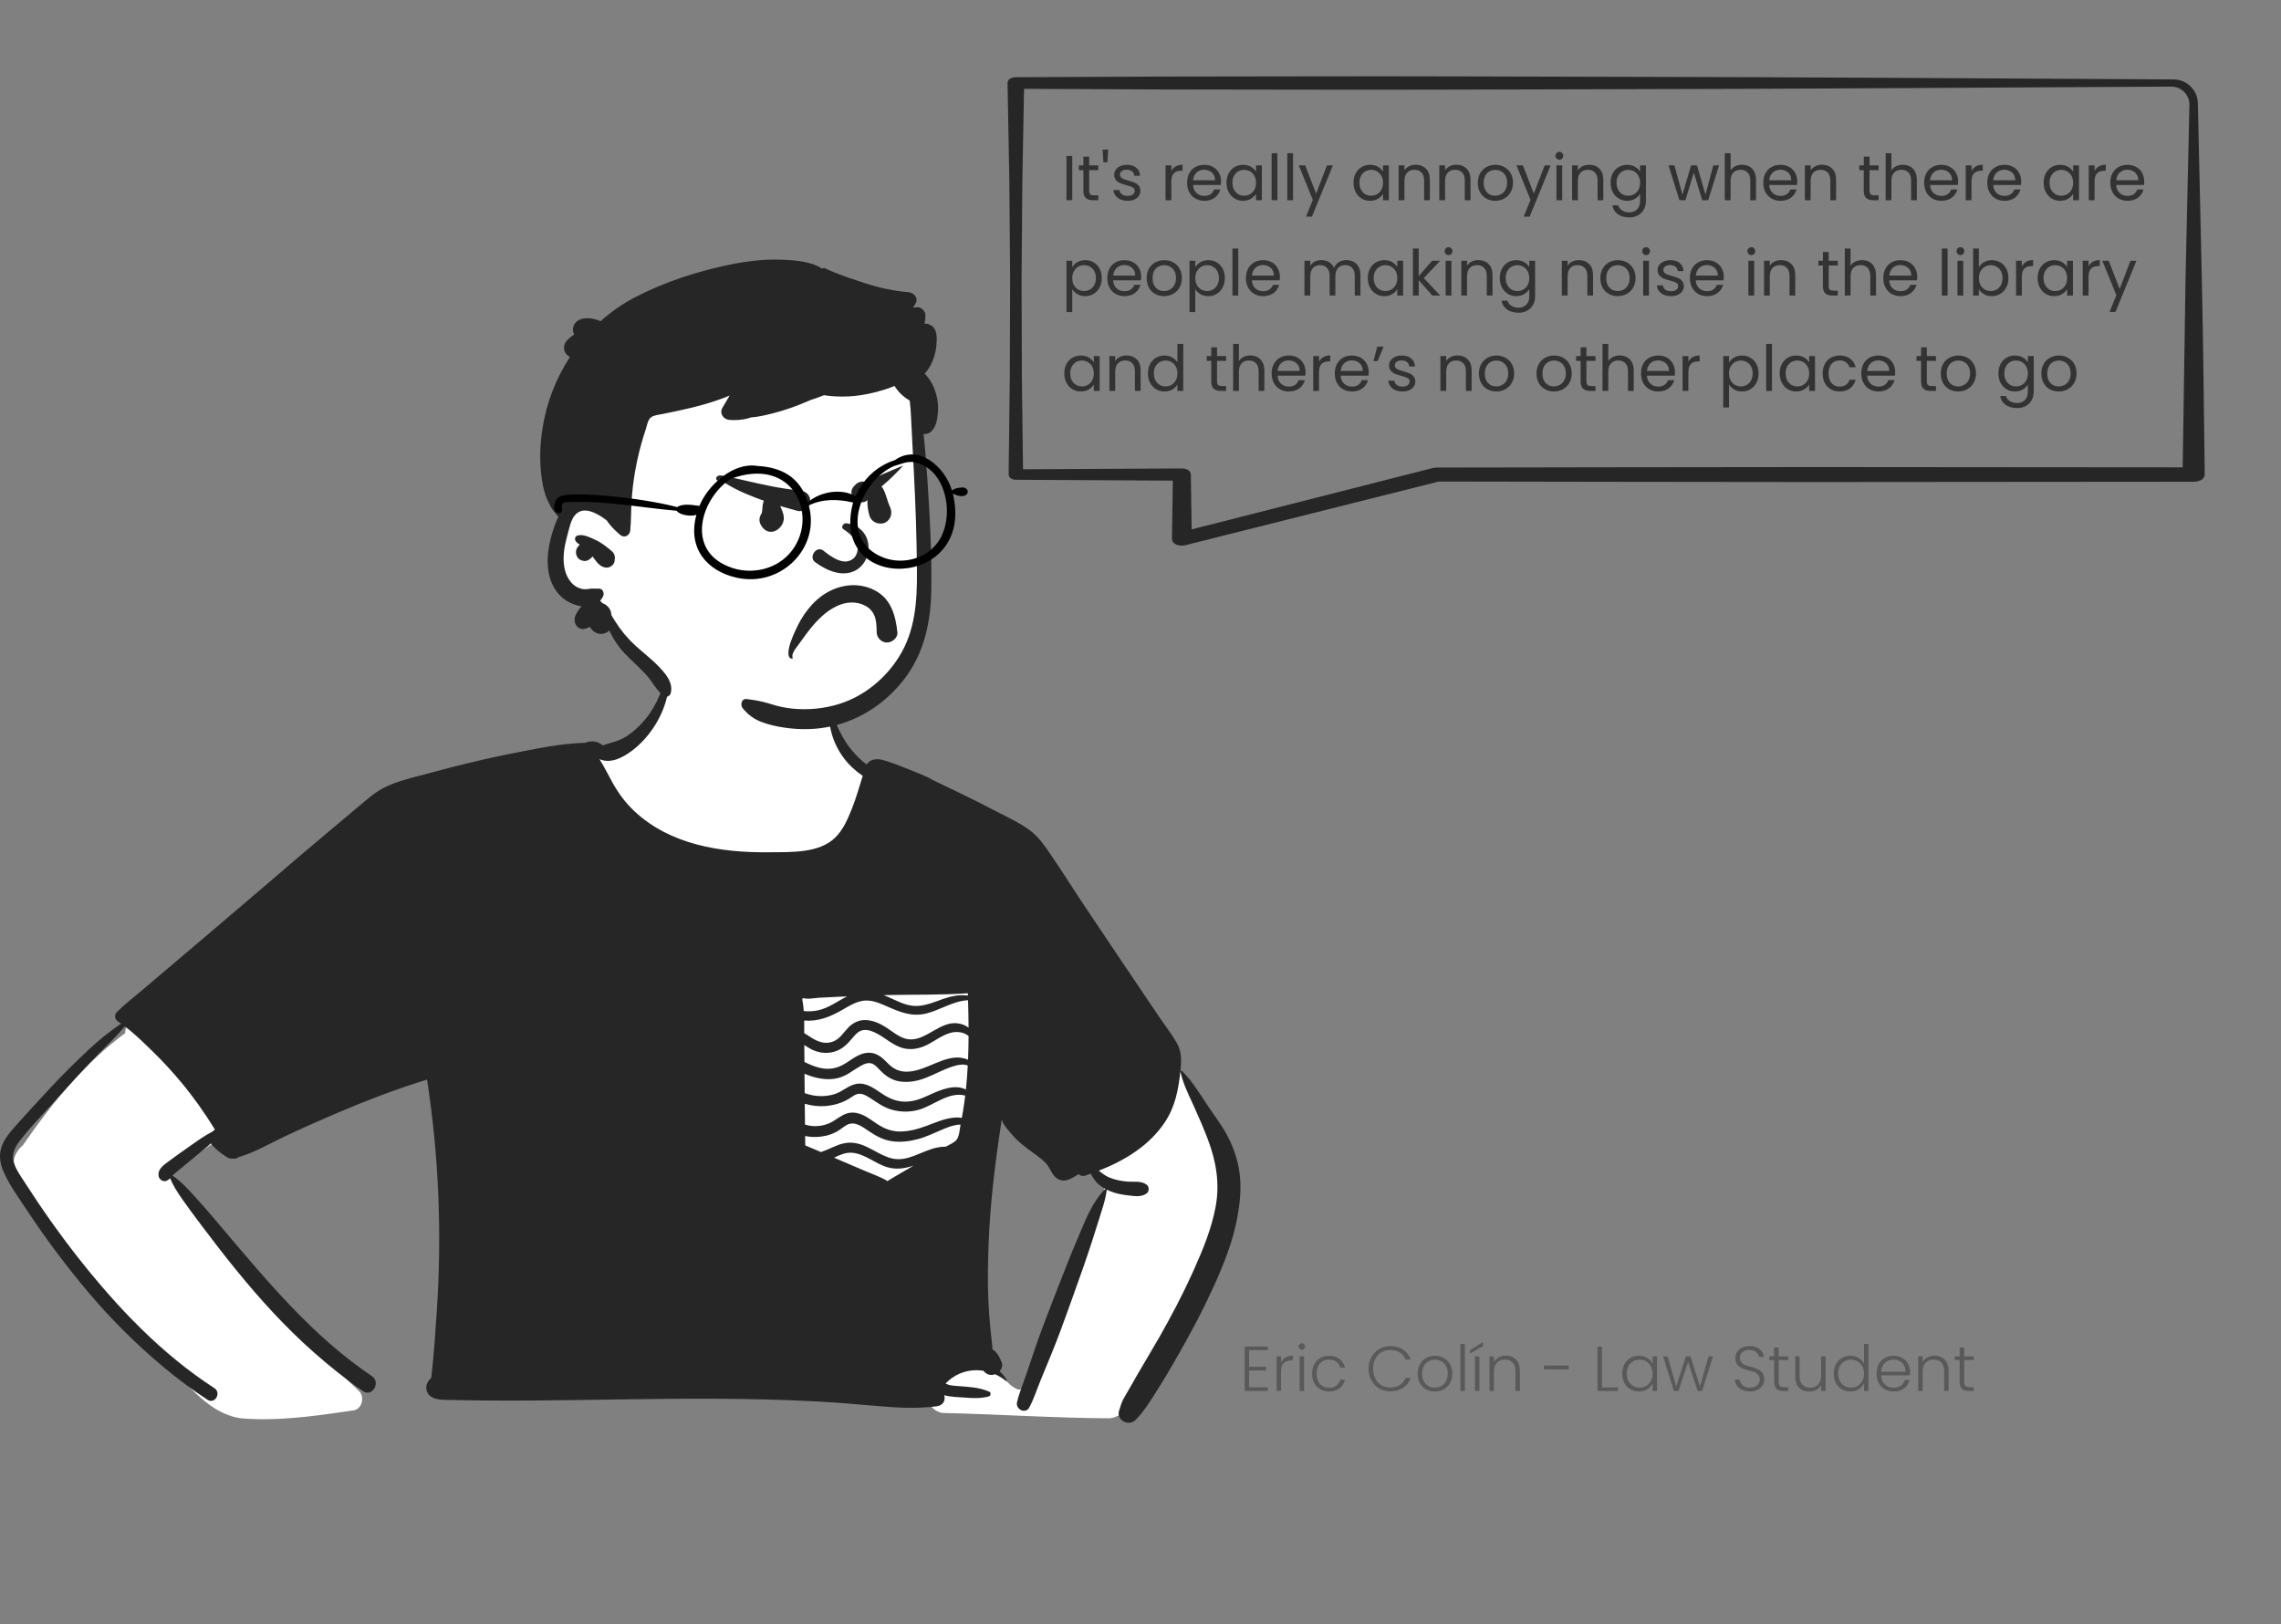 <svg width="2153" height="1533" viewBox="0 0 2153 1533" fill="none" xmlns="http://www.w3.org/2000/svg">
<rect x="0" y="0" width="2153" height="1533" fill="#808080" stroke="none"/>
<path fill-rule="evenodd" clip-rule="evenodd" d="M646.156 609.696C699.812 605.854 773.376 616.49 788.895 677.669C793.708 699.932 803.191 709.703 819.123 724.263C920.251 853.699 567.414 875.455 549.276 749.238C511.064 763.155 469.468 766.102 431.233 780.169C410.496 787.829 391.692 799.917 373.673 812.555C300.194 864.743 227.755 918.422 154.538 970.985C182.871 984.032 236.739 1033.85 214.789 1067.32C209.676 1073.84 202.086 1078.34 195.372 1083.1L191.831 1085.63C184.215 1091.09 171.393 1100.39 164.303 1105.45L162.995 1106.4C162.483 1106.77 161.904 1107.19 161.382 1107.56C212.512 1182.31 272.351 1251.29 338.727 1312.87C344.379 1318.12 342.064 1329.87 333.884 1331.24L324.139 1332.67C292.672 1337.25 260.608 1341.38 228.898 1338.89C198.015 1335.53 179.405 1308.19 158.293 1288.39C116.134 1245.3 76.889 1199.33 41.143 1150.77L40.399 1149.75C29.273 1134.54 14.507 1119.01 13.426 1099.38C11.455 1093.47 16.642 1085.02 21.626 1080.99L23.328 1078.54C50.059 1040.09 80.312 1003.02 118.216 975.175C118.075 971.026 119.993 966.665 123.791 963.916L282.199 849.28V849.28C323.071 821.153 361.06 788.097 405.362 765.383C450.662 743.573 501.783 742.715 548.206 724.513C549.19 711.393 576.773 708.044 575.902 710.07C605.005 692.504 619.987 671.603 624.608 652.394C629.228 633.185 623.486 615.667 646.156 609.696ZM1037.89 1021.27C1086.87 947.565 1133.56 1029.11 1153.95 1078.26C1178.04 1145.51 1128.15 1228.25 1095.92 1286.23C1084.04 1302.33 1068.43 1336.3 1047.5 1338.76C994.785 1338.54 941.992 1334.83 889.24 1333.73C855.178 1325.28 902.968 1274.09 935.98 1292.79C945.982 1296.53 950.979 1307.88 960.732 1311.53C964.285 1312.28 964.53 1310.7 965.976 1307.16L966.181 1306.67C968.758 1300.54 971.257 1294.39 973.795 1288.25C995.272 1235.36 1017.98 1182.93 1040.55 1130.53C1045.38 1119.16 1038.61 1109.78 1029.82 1103.01C1023.09 1097.47 994.143 1083.94 1021.41 1089.9C1010.91 1065.52 1023.53 1040.78 1037.89 1021.27ZM916.278 920.376C920.994 919.787 927.051 924.54 927.777 929.144C933.792 967.31 927.09 1005.04 919.055 1042.38L917.576 1049.21C914.612 1062.83 911.3 1076.71 903.909 1088.65C896.366 1100.83 884.955 1110.01 871.855 1115.59C829.83 1132.34 777.566 1115.77 746.651 1084.46C726.873 1057.37 744.26 1023.34 747.579 993.652C744.441 985.651 743.285 976.397 741.471 968.148L741.25 967.163L734.201 936.391C732.647 929.604 737.593 920.316 745.721 921.248C802.393 927.748 859.675 927.456 916.278 920.376Z" fill="white"/>
<rect x="730.997" y="922" width="199" height="200" fill="white"/>
<path fill-rule="evenodd" clip-rule="evenodd" d="M1114.2 1011.62C1114.03 1010.86 1114.94 1010.28 1115.53 1010.85C1125.5 1020.46 1132.54 1032.74 1140.27 1044.12C1147.63 1054.96 1155.64 1065.38 1161.13 1077.34C1166.23 1088.46 1169.52 1099.74 1170.5 1111.96C1171.48 1124.09 1170.21 1136.25 1168.07 1148.2C1163.86 1171.74 1154.86 1194.03 1144.98 1215.68C1135.37 1236.73 1124.52 1257.18 1113.06 1277.26L1108.95 1284.42C1103.94 1293.15 1098.87 1301.86 1093.45 1310.31C1086.7 1320.83 1080.54 1331.69 1071.64 1340.47C1065.32 1346.72 1053.41 1340.47 1056.29 1331.54C1057.54 1327.65 1058.52 1323.99 1060.46 1320.38C1061.93 1317.63 1063.59 1314.96 1065.15 1312.25C1068.27 1306.83 1071.36 1301.39 1074.48 1295.97C1081.03 1284.58 1087.93 1273.4 1094.42 1261.97C1105.68 1242.15 1116.31 1221.96 1125.71 1201.18L1126.81 1198.73C1135.46 1179.49 1143.66 1159.56 1147.46 1138.74C1151.46 1116.81 1147.88 1096.14 1140.09 1075.53C1136.06 1064.87 1131.53 1054.45 1126.82 1044.07L1125.91 1042.09C1121.36 1032.18 1116.54 1022.33 1114.2 1011.62ZM630.047 632.303C630.137 631.914 630.797 631.884 630.857 632.303C633.657 650.925 627.427 670.624 617.277 686.114C611.737 694.574 604.907 702.214 596.857 708.354L596.23 708.827C588.007 714.975 576.895 720.912 566.687 716.925C566.367 716.803 566.067 716.664 565.787 716.505C566.937 718.284 567.997 720.154 569.077 722.024C572.287 727.594 575.167 733.364 578.297 738.984C583.897 749.034 590.567 758.024 598.997 765.894C632.707 797.357 680.039 804.835 724.491 804.477L727.631 804.448C747.157 804.31 772.693 805.307 787.767 791.175C795.867 783.585 800.327 772.794 804.357 762.664C808.317 752.734 811.027 742.484 814.317 732.384C807.447 727.675 801.147 721.925 796.197 715.204C791.037 708.204 787.137 700.324 784.887 691.914L784.555 690.658C782.815 683.951 781.066 675.08 783.867 668.744C784.187 668.014 785.387 668.064 785.727 668.744C787.237 671.774 787.527 675.194 788.457 678.434C789.537 682.204 790.757 685.954 792.367 689.524C795.477 696.444 799.587 703.024 804.517 708.784C808.587 713.553 812.997 717.934 818.037 721.614C821.007 716.484 827.897 715.794 833.667 717.484C841.401 719.743 849.03 722.644 856.488 725.709L857.977 726.324C865.347 729.384 873.677 732.194 880.577 736.364C884.767 738.364 888.787 740.374 892.567 742.154C911.402 751.002 929.958 760.39 948.43 769.961L952.387 772.014C960.127 776.044 967.797 780.114 974.527 785.734C981.377 791.454 986.697 799.274 991.697 806.604C1003.13 823.364 1013.9 840.604 1025.2 857.454C1048.02 891.454 1070.84 925.454 1093.79 959.374C1099.34 967.585 1105.6 975.594 1110.58 984.154C1115.35 992.335 1115.22 1000.73 1114.29 1009.86L1114.11 1011.54C1112.33 1028.29 1109.26 1044.37 1099.87 1058.73C1085.08 1081.31 1061.78 1095.37 1037.13 1105.05C1040.14 1107.29 1042.97 1109.71 1046.56 1111.26C1052.08 1113.61 1057.97 1114.84 1063.94 1115.32C1070.31 1115.84 1077.49 1114.24 1082.65 1118.57C1084.72 1120.3 1084.78 1124.46 1082.65 1126.19C1077.69 1130.24 1071.27 1129.08 1065.23 1128.4L1064.87 1128.36C1059.26 1127.74 1053.73 1126.7 1048.46 1124.64C1047.16 1124.13 1045.87 1123.56 1044.62 1122.93C1044.66 1123.04 1044.68 1123.18 1044.66 1123.31C1043.76 1130.2 1041.81 1136.72 1039.74 1143.3L1038.44 1147.47C1035.78 1155.99 1033.1 1164.49 1030.34 1172.99C1025.08 1189.18 1019.36 1205.2 1013.62 1221.21L1008.67 1235.03C1003.58 1249.2 998.423 1263.35 992.727 1277.28C989.207 1285.88 985.667 1294.48 982.137 1303.07C978.687 1311.46 975.817 1320.52 971.537 1328.51C968.017 1335.09 958.417 1330.38 959.957 1323.62C961.977 1314.76 965.787 1305.95 968.697 1297.32C971.657 1288.56 974.557 1279.79 977.567 1271.05C982.802 1255.87 988.6 1240.89 994.427 1225.92L1000.2 1211.08C1005.87 1196.55 1011.6 1182.02 1017.73 1167.68L1018.4 1166.1C1024.76 1151.09 1031.33 1134.22 1042.9 1122.59C1043.05 1122.43 1043.26 1122.34 1043.47 1122.32C1040.63 1120.78 1037.97 1118.91 1035.63 1116.7L1035.51 1116.59C1034.59 1115.61 1030.77 1110.78 1029.54 1107.89C1027.94 1108.46 1026.34 1109.01 1024.74 1109.55C1021.95 1110.49 1019.64 1109.81 1018.01 1108.32L1014.9 1110.25C1011.58 1112.27 1008.01 1114.2 1004.35 1114.29C999.727 1114.41 996.097 1111.86 993.627 1108.1C991.407 1104.74 990.087 1101.11 987.277 1098.1C984.514 1095.15 981.316 1092.65 978.048 1090.26L974.196 1087.46C967.132 1082.31 960.284 1077.1 954.597 1070.28C951.737 1066.84 947.907 1062.76 946.167 1058.63C945.827 1057.84 945.617 1057.09 945.577 1056.35C945.197 1058.93 944.807 1061.52 944.417 1064.1C938.957 1100.41 934.547 1136.97 933.137 1173.69C932.447 1191.8 932.137 1209.93 932.947 1228.05C933.347 1237.1 934.007 1246.14 934.917 1255.16C935.367 1259.68 935.837 1264.19 936.387 1268.69L936.514 1269.74C936.673 1271.12 936.777 1272.45 936.657 1273.71C941.057 1275.88 943.587 1281.36 945.347 1285.64C946.687 1288.9 945.647 1292.07 943.487 1294.36C946.067 1296.71 948.367 1299.47 950.297 1302.63C950.687 1303.27 949.847 1303.77 949.347 1303.37C946.177 1300.85 942.767 1298.78 939.207 1297.19C937.337 1297.9 935.297 1298.09 933.417 1297.57C931.377 1297.01 929.617 1295.65 928.347 1293.93C918.237 1292.26 907.727 1294.29 898.627 1300.62C896.737 1301.94 895.027 1303.43 893.397 1305.05C893.117 1305.34 892.827 1305.69 892.537 1306.04L894.522 1306.81C895.345 1307.12 896.02 1307.36 896.277 1307.41C898.01 1307.77 899.77 1307.96 901.53 1308.11L904.167 1308.32C914.297 1309.16 924.397 1309.44 933.817 1313.68C935.797 1314.57 935.107 1317.62 933.237 1318.13C926.358 1320 919.532 1319.86 912.53 1319.36L911.027 1319.24C904.517 1318.74 897.527 1318.77 891.177 1316.97C892.697 1321.13 890.627 1326.56 884.277 1327.41C865.207 1329.95 846.017 1328.76 826.927 1327.07C807.647 1325.37 788.377 1323.76 769.047 1322.76C706.521 1319.47 643.898 1320.1 581.316 1320.99L545.95 1321.5C517.747 1321.9 489.538 1322.21 461.335 1321.99L448.134 1321.87C442.555 1321.82 436.973 1321.75 431.4 1321.58L428.057 1321.47C421.417 1321.23 412.627 1322.23 406.857 1318.3C402.097 1315.06 401.037 1309.12 403.907 1304.34C404.737 1302.95 405.877 1301.72 407.067 1300.52C409.507 1279.68 410.877 1258.72 412.277 1237.78C417.137 1164.51 414.297 1091.6 403.087 1019.06C373.007 1028.26 343.387 1039.78 314.527 1052.15C298.917 1058.84 283.387 1065.78 268.037 1073.06C254.027 1079.71 239.957 1088.02 224.987 1092.34C223.626 1093.55 221.723 1094.13 220.036 1093.59L219.817 1093.51H219.807C218.267 1093.87 216.557 1093.65 214.877 1092.64C214.537 1092.44 214.197 1092.23 213.857 1092.02L213.347 1091.69C208.077 1088.37 202.777 1084.28 199.047 1079.28C194.517 1083.48 189.647 1087.34 184.857 1091.23C179.657 1095.47 174.477 1099.73 169.337 1104.03C167.297 1105.74 165.047 1107.37 163.247 1109.34L162.986 1109.63C162.944 1109.68 162.904 1109.73 162.867 1109.77C170.657 1114.81 177.477 1122.46 183.587 1129.11C190.148 1136.25 196.482 1143.62 202.765 1151.01L208.846 1158.18C251.853 1208.96 295.299 1261.59 350.977 1298.91C359.777 1304.81 351.387 1319.18 342.647 1313.15C326.107 1301.76 310.457 1289.11 295.427 1275.8C269.087 1252.49 245.387 1226.34 223.197 1199.09C211.967 1185.3 201.067 1171.18 190.387 1156.95L186.762 1152.13C181.932 1145.7 177.127 1139.24 172.527 1132.64L171.565 1131.26C167.53 1125.44 163.239 1118.9 160.637 1112.19C159.637 1113.2 158.507 1114.05 156.857 1114.69C154.037 1115.79 150.577 1113.48 149.887 1110.73C148.207 1104.06 154.007 1100.09 158.727 1096.55C164.457 1092.27 170.297 1088.14 176.147 1084.03L178.237 1082.56C185.552 1077.37 192.906 1072.04 200.877 1067.94C201.117 1067.62 201.407 1067.32 201.737 1067.06C202.117 1066.76 202.487 1066.47 202.867 1066.18C193.347 1050.74 182.907 1035.9 171.257 1021.88C162.497 1011.34 153.197 1001.26 143.357 991.724L138.937 987.444C132.25 980.987 125.298 974.437 117.877 968.824L115.554 971.458C112.452 974.967 109.319 978.448 106.007 981.744C99.487 988.224 93.057 994.835 86.657 1001.44C76.028 1012.44 65.76 1023.78 55.524 1035.13L50.407 1040.8C39.747 1052.63 28.327 1064.24 18.637 1076.88L18.153 1077.52C13.923 1083.2 10.911 1089.48 12.877 1096.68C14.774 1103.63 19.284 1109.79 23.171 1115.79L23.557 1116.39C39.427 1141.11 56.427 1165.2 74.637 1188.26C111.107 1234.43 152.707 1278.18 202.347 1310.28C209.227 1314.73 202.797 1325.79 195.907 1321.29C166.917 1302.34 140.287 1279.59 115.787 1255.14C93.297 1232.71 72.917 1208.01 53.817 1182.66C44.507 1170.29 35.587 1157.66 27.037 1144.76C18.747 1132.22 9.157 1119.34 3.147 1105.51C-0.003 1098.24 -1.163 1090.37 1.417 1082.71C3.783 1075.67 8.462 1069.83 13.33 1064.33L13.787 1063.81C24.977 1051.24 36.367 1038.82 47.857 1026.52C59.387 1014.18 71.447 1002.28 83.757 990.734C93.427 981.644 103.507 973.633 114.287 966.214C113.317 965.524 112.347 964.864 111.357 964.224C108.347 962.264 107.587 958.074 110.227 955.414C117.437 948.133 125.747 941.803 133.567 935.175C140.917 928.944 148.267 922.704 155.617 916.464C170.577 903.784 185.537 891.094 200.497 878.404C227.367 855.614 254.087 832.664 280.867 809.774C292.034 800.232 303.305 790.809 314.546 781.359L334.52 764.55V764.55L344.288 756.349C349.294 752.157 354.405 748.011 360.097 744.814C373.489 737.291 389.59 734.037 404.345 730.051L405.327 729.784C421.877 725.255 438.517 720.994 455.247 717.194C471.997 713.394 488.817 709.934 505.707 706.803C520.887 703.984 536.427 701.564 551.907 701.204C555.747 699.744 560.567 699.234 564.347 700.794C565.907 701.444 567.537 702.394 568.987 703.594C576.557 700.934 584.027 699.664 591.097 695.164C598.157 690.675 604.407 684.774 609.667 678.274C620.537 664.814 626.227 648.914 630.047 632.303ZM804.057 1088.09C798.057 1087.68 792.657 1090.15 787.297 1092.79C790.317 1094.1 793.337 1095.4 796.357 1096.69L816.457 1105.27V1105.27C823.097 1108.1 830.127 1110.56 836.437 1114.05C836.887 1114.3 837.247 1114.6 837.517 1114.95C844.077 1110.76 851.017 1107.01 857.667 1103.01C859.187 1102.1 860.717 1101.19 862.247 1100.28C854.327 1102.93 846.207 1104.26 837.607 1101.77C826.137 1098.46 816.177 1088.94 804.057 1088.09ZM820.497 1067.97L819.419 1067.24C813.599 1063.25 806.655 1058.12 799.587 1061.7C796.257 1063.39 793.527 1066.12 790.247 1067.94C786.947 1069.78 783.317 1071.19 779.637 1072.04C773.527 1073.45 766.527 1073.66 759.957 1072.3L760.057 1081.18V1081.18C765.027 1083.23 769.967 1085.34 774.907 1087.45C778.114 1086.36 781.201 1085.04 784.447 1083.6L786.637 1082.61C792.887 1079.8 799.197 1077.93 806.107 1078.81C819.117 1080.48 828.947 1090.15 841.387 1093.37C856.637 1097.34 870.397 1085.95 884.807 1083.14C887.183 1082.68 889.632 1082.4 892.066 1082.36L892.877 1082.35L893.237 1082.14C896.337 1080.32 900.977 1078.59 903.137 1075.52C905.487 1072.2 905.687 1066.64 906.457 1062.74C906.537 1062.35 906.617 1061.95 906.687 1061.56C905.327 1061.56 903.947 1061.63 902.547 1061.89C898.147 1062.7 894.007 1064.26 889.907 1066.01C882.157 1069.29 874.577 1073.04 866.417 1075.23C858.427 1077.38 850.077 1078.4 841.847 1077.21C833.817 1076.05 827.147 1072.43 820.497 1067.97ZM821.749 1036.75L820.544 1035.98C817.366 1033.95 813.721 1031.85 809.827 1032.59C806.347 1033.26 803.357 1036.03 800.327 1037.74C793.677 1041.49 786.217 1043.54 778.607 1044.06C772.277 1044.49 765.707 1043.72 759.617 1041.84L759.827 1061.51V1061.51C762.057 1062.21 764.367 1062.72 766.797 1062.9C774.177 1063.45 781.377 1061.68 787.567 1057.61L790.698 1055.54C796.057 1052.01 801.085 1049.22 808.177 1050.51C815.197 1051.78 821.087 1056.28 826.827 1060.2L827.768 1060.84C834.36 1065.19 841.042 1068 849.127 1068.06C857.857 1068.13 866.487 1065.7 874.617 1062.71C882.687 1059.76 890.357 1056.2 898.987 1055.11C901.627 1054.78 904.847 1054.68 907.877 1055.2C908.277 1052.97 908.657 1050.76 909.017 1048.52C909.797 1043.73 910.467 1038.95 911.047 1034.16C895.737 1030.04 881.597 1043.37 867.377 1047.48C859.127 1049.86 850.147 1049.84 841.897 1047.53C834.263 1045.4 828.262 1040.98 821.749 1036.75ZM821.787 1003.64C818.517 1003.01 815.287 1004.52 812.507 1006.07C805.417 1010.01 799.297 1015.47 791.267 1017.54C780.937 1020.2 769.637 1017.91 759.377 1013.56C759.417 1019.63 759.467 1025.7 759.517 1031.77C761.447 1032.51 763.427 1033.09 765.447 1033.56C772.627 1035.2 780.237 1034.98 787.307 1032.91C794.517 1030.8 800.047 1025.1 807.277 1023.32C814.67 1021.5 821.639 1025.05 827.597 1029.09L829.39 1030.31C836.201 1034.93 842.806 1038.95 851.327 1039.73C860.337 1040.56 868.167 1037.74 876.217 1034.01L878.091 1033.14C888.283 1028.46 901.513 1023.13 911.687 1028.45C912.487 1020.89 913.067 1013.34 913.457 1005.76C912.057 1005.24 910.607 1004.86 908.937 1004.85C904.947 1004.84 900.757 1006.09 897.037 1007.4C888.907 1010.27 881.337 1014.55 873.287 1017.62C865.657 1020.54 857.207 1022.06 849.067 1020.76C841.527 1019.54 835.867 1015.6 830.657 1010.2L829.9 1009.41C827.615 1006.98 825.171 1004.3 821.787 1003.64ZM827.757 975.574C823.987 973.585 819.397 971.734 815.037 972.314C810.877 972.863 808.105 975.685 805.543 978.701L804.156 980.353C799.573 985.774 795.062 990.333 787.997 992.564C780.677 994.864 772.917 993.964 766.107 990.594C763.687 989.394 761.437 987.904 759.177 986.434L759.297 1002.38V1002.38C763.817 1004.63 768.417 1006.66 773.467 1007.89C782.787 1010.16 790.707 1008.48 798.677 1003.34L799.514 1002.8C805.517 998.857 811.672 994.164 819.087 993.724C826.323 993.291 831.754 997.303 836.519 1002.21L837.077 1002.79C843.087 1009.13 849.157 1012.22 858.097 1011.49C866.764 1010.79 874.876 1006.96 882.816 1003.66L883.537 1003.36C890.797 1000.38 899.167 997.314 907.137 998.454C909.047 998.724 911.517 999.314 913.717 1000.34C914.037 992.883 914.187 985.414 914.217 977.934C909.687 974.005 902.637 973.354 896.967 974.964C888.087 977.484 880.817 983.984 872.337 987.514C864.817 990.644 856.977 991.344 849.307 988.383C841.387 985.324 835.177 979.494 827.757 975.574ZM913.717 944.154C900.447 944.614 887.467 953.244 874.797 956.534C860.644 960.207 849.092 955.2 836.484 949.642L834.857 948.925C828.387 946.085 821.437 943.534 814.267 944.694C807.277 945.835 801.097 949.704 795.087 953.204L793.935 953.867C782.987 960.1 771.839 964.367 759.057 963.303C759.127 967.314 759.097 971.314 759.107 975.234C761.207 976.434 763.227 977.794 765.147 979.034L765.836 979.471C771.93 983.281 778.211 985.785 785.477 983.434C792.497 981.154 795.797 975.044 800.617 970.014C805.047 965.394 810.827 962.585 817.307 962.854C824.277 963.133 830.867 966.204 836.627 969.954C842.387 973.704 847.957 978.553 854.697 980.434C869.817 984.633 882.767 968.644 897.067 966.154C903.067 965.104 909.687 966.434 914.217 970.053C914.167 961.434 913.977 952.794 913.717 944.154ZM799.497 940.534C797.627 940.604 795.757 940.684 793.887 940.764C786.967 941.064 780.047 941.404 773.127 941.794C768.337 942.053 762.447 943.524 757.747 942.064C757.627 942.544 757.467 943.005 757.257 943.454C757.967 946.994 758.407 950.654 758.677 954.354C763.017 954.824 767.427 954.664 771.707 953.774C781.977 951.644 790.317 945.164 799.497 940.534ZM913.517 937.564C888.248 939.305 862.784 938.706 837.474 939.253L834.437 939.324C834.317 939.324 834.197 939.335 834.077 939.335C836.98 940.46 839.86 941.748 842.73 943.059L845.597 944.374C852.377 947.494 859.277 950.044 866.867 949.494C874.997 948.904 882.657 945.585 890.257 942.904C897.507 940.344 905.857 938.624 913.587 939.744C913.567 939.014 913.547 938.294 913.517 937.564Z" fill="#262626"/>
<path fill-rule="evenodd" clip-rule="evenodd" d="M866.673 484.003C864.525 465.088 867.305 425.552 867.492 423.15C868.669 407.965 861.569 348.002 848.148 353.527C825.633 335.666 795.646 331.722 767.605 329.838C709.36 325.924 647.399 334.909 602.424 374.189C580.182 394.588 558.529 424.257 560.269 455.149C540.061 484.431 511.572 524.598 536.751 558.831C545.309 569.768 558.912 573.841 569.663 582.124C591.289 599.604 604.857 624.69 626.688 642.066C684.526 694.149 782.736 705.029 839.561 645.789C883.504 602.885 876.398 538.699 868.669 484.003C863.473 447.23 870.864 520.904 866.673 484.003Z" fill="white"/>
<path fill-rule="evenodd" clip-rule="evenodd" d="M689.798 249.625C705.375 246.475 721.371 244.515 737.278 245.105L738.504 245.153C750.473 245.632 765.631 246.693 776.072 253.667C776.673 253.063 777.639 252.753 778.515 253.172C790.923 259.107 804.57 263.398 817.634 267.662C830.639 271.905 844.13 274.706 857.76 275.835C862.888 276.26 867.277 281.809 864.03 286.786C863.258 287.972 862.505 289.17 861.756 290.371C863.009 290.24 864.262 290.105 865.516 289.978C869.64 289.562 873.76 293.973 873.516 297.997C873.363 300.528 873.091 303.029 872.688 305.5C874.258 305.467 875.82 305.703 877.329 306.342C884.969 309.575 884.437 318.694 883.865 325.632C883.073 335.26 879.479 345.458 872.807 352.664C877.789 357.849 881.315 364.041 883.419 371.395C884.945 376.765 885.794 382.485 885.375 388.075L885.241 389.749C884.723 395.815 883.692 402.531 879.338 406.895C877.102 409.145 874.348 409.965 871.723 409.705C873.31 423.685 874.328 437.745 875.286 451.755L875.735 458.451C877.872 490.831 879.478 523.422 879.058 555.855C878.668 586.165 872.692 615.585 854.141 640.195C837.246 662.605 812.988 679.125 785.546 685.405C770.757 688.795 755.659 689.035 740.691 686.875C733.435 685.825 726.132 684.215 719.245 681.675C711.622 678.855 706.144 674.705 701.015 668.485C698.589 665.535 699.756 659.255 704.587 659.845C711.893 660.733 718.562 661.803 725.567 663.968L726.57 664.285C733.546 666.525 740.771 668.195 748.064 668.905C763.004 670.355 778.171 668.895 792.481 664.355C815.782 656.955 835.85 640.465 848.712 619.745C863.98 595.185 865.706 567.305 865.486 539.065C865.25 508.077 864.244 477.07 862.602 446.114L862.323 440.955C861.454 425.025 860.616 409.085 859.879 393.145C859.649 388.145 859.3 383.105 858.67 378.115C852.913 374.735 847.754 370.075 844.391 364.325C837.636 367.125 830.531 369.145 823.994 370.755C808.852 374.487 793.131 375.393 777.718 373.056C773.561 374.777 769.321 376.29 765.016 377.592C763.853 378.109 762.689 378.617 761.527 379.115C751.148 383.565 740.62 387.335 729.664 390.095L726.973 390.768C721.207 392.192 714.944 393.595 708.808 394.035C707.8 394.425 706.713 394.755 705.524 395.045C699.937 396.405 694.138 396.835 688.411 396.355C682.832 395.885 678.801 390.235 681.874 384.945C684.119 381.085 686.386 377.235 688.671 373.395C680.718 376.715 672.505 379.475 664.222 381.815C655.86 384.175 647.378 386.165 638.885 387.995C634.345 388.965 629.785 389.825 625.255 390.795C622.012 391.485 617.032 391.845 614.387 393.985C611.464 396.335 610.636 401.815 609.527 405.195C608.07 409.585 606.703 413.995 605.456 418.455C602.972 427.355 600.936 436.385 599.36 445.505C597.783 454.635 596.724 463.855 596.135 473.105C595.548 482.345 595.806 491.645 594.859 500.845C594.349 505.725 589.121 508.235 585.259 504.825C584.806 504.425 584.35 504.021 583.898 503.612L583.224 502.995C579.92 499.995 576.716 496.815 574.073 493.235C573.594 492.575 573.135 491.885 572.706 491.185C572.636 491.185 572.576 491.165 572.506 491.115L571.773 490.562C563.703 484.543 550.219 476.694 542.35 486.695C539.842 489.881 538.558 493.938 537.493 497.851L535.623 504.856C534.414 509.428 533.276 514.026 532.61 518.705C531.103 529.185 531.861 541.265 539.057 549.665C541.931 553.025 545.893 555.425 550.312 556.055C552.778 556.395 555.213 555.975 557.658 555.665C560.142 555.355 562.536 555.855 565.022 555.615C568.974 555.225 570.7 559.965 569.223 562.945C568.425 564.545 567.486 565.925 566.419 567.095C567.276 567.835 568.096 568.635 568.884 569.475C571.219 570.225 573.314 571.835 574.881 573.965C576.149 575.685 576.806 577.555 576.917 579.525C577.056 580.015 577.175 580.515 577.286 581.025L579.427 584.507C579.898 585.271 580.367 586.025 580.838 586.765C586.286 595.365 592.334 602.645 599.848 609.505C607.083 616.105 614.936 622.015 621.732 629.095L622.533 629.936C628.869 636.627 635.548 644.726 633.068 654.455C632.43 656.955 628.946 658.755 626.672 657.065C619.357 651.625 615.674 643.005 609.468 636.405C603.081 629.605 596.006 623.495 589.6 616.715C583.542 610.315 578.762 603.065 575.161 595.085C573.723 596.675 571.628 597.805 568.724 598.245C563.735 598.995 559.084 596.065 556.909 591.735C555.511 592.355 554.085 592.915 552.647 593.355C545.083 595.675 540.324 587.245 543.178 581.015C544.704 577.675 546.61 574.775 548.976 572.335C541.581 571.315 534.057 567.485 529.197 562.705C517.004 550.695 515.327 532.645 518.071 516.595C519.528 508.085 522.042 499.475 525.306 491.485C525.874 490.095 526.484 488.695 527.151 487.315C526.782 487.305 526.403 487.145 526.163 486.835C523.958 483.815 521.275 481.345 519.637 477.965C518.13 474.865 516.455 471.725 515.266 468.495C512.822 461.885 511.625 454.425 510.827 447.435C509.18 433.125 509.818 418.905 512.004 404.685C515.725 380.465 524.714 357.287 537.957 336.949C537.236 336.569 536.545 336.111 535.901 335.569L535.583 335.291L535.066 334.823C531.287 331.396 531.614 324.973 535.066 321.502L536.157 320.407C537.538 319.032 538.728 317.943 540.959 316.446C541.288 316.225 541.625 316.017 541.965 315.823C540.797 313.661 540.392 311.133 541.205 308.344C544.039 298.628 557.99 298.972 566.832 303.209C576.615 294.46 587.462 286.865 599.219 280.715C627.221 266.075 658.883 255.865 689.798 249.625ZM545.055 505.525C550.284 503.815 557.229 507.405 561.929 509.565C567.886 512.305 572.956 516.355 577.865 520.635C580.31 522.775 580.748 526.275 580.14 529.265C580.08 529.565 580.021 529.875 579.95 530.185C579.301 533.375 575.749 535.885 572.605 535.795C566.029 535.615 562.897 529.925 559.174 525.105C558.736 525.885 558.187 526.605 557.507 527.145L557.048 527.505C555.504 528.684 553.801 529.626 551.759 529.535C550.312 529.465 548.926 529.095 547.648 528.425C544.455 526.735 543.049 522.595 543.916 519.225C544.455 517.105 545.692 515.445 547.309 514.295L546.706 513.882C545.417 512.983 544.241 512.035 543.325 510.636L543.118 510.305H543.198C542.2 508.585 542.849 506.245 545.055 505.525Z" fill="#262626"/>
<path fill-rule="evenodd" clip-rule="evenodd" d="M816.648 571.743C808.262 567.29 798.421 568.043 790 572.021C779.706 576.884 771.748 584.869 764.697 593.65C761.991 597.021 759.458 600.536 756.928 604.048C755.887 605.494 754.846 606.939 753.794 608.372C753.589 608.641 753.364 608.93 753.125 609.237C751.44 611.402 749.14 614.397 748.259 617.115C747.906 618.206 747.774 619.259 747.933 620.219C748.01 620.683 748.152 621.128 748.37 621.549C747.026 621.896 746.129 621.565 745.509 620.898C744.527 619.841 744.182 618.254 744.168 616.432C744.118 609.906 748.421 600.392 750.178 596.472C750.359 596.068 750.514 595.722 750.637 595.443C756.991 580.903 767.157 566.74 781.288 558.903C794.98 551.31 811.186 549.875 825.351 557.053C841 564.984 845.27 580.687 847.043 596.826C847.315 599.299 846.196 601.579 844.476 603.299C842.534 605.241 839.806 606.498 837.256 606.498C834.609 606.498 832.184 605.377 830.412 603.605C828.624 601.817 827.495 599.364 827.475 596.706L827.458 595.158C827.376 589.769 826.998 584.71 825.042 580.419C823.47 576.969 820.895 573.999 816.648 571.743ZM795.814 499.367C803.366 503.957 814.872 514.66 806.748 526.04C797.186 536.073 783.419 524.569 776.634 519.366C770.343 515.334 763.275 525.705 769.112 530.413C818.136 566.708 838.031 500.568 799.634 493.971C795.406 493.244 793.836 497.947 795.814 499.367ZM732.25 500.874C730.216 501.87 727.96 502.274 725.748 501.813C723.767 501.399 721.831 500.289 720.117 498.333C717.763 495.644 716.054 491.826 717.196 488.183L717.523 487.246C717.909 486.156 718.43 485.135 719.064 484.208C719.471 482.224 719.553 480.924 719.63 479.69C719.65 479.374 719.669 479.063 719.691 478.753C719.813 477.025 720.066 475.215 720.647 473.551C720.756 473.237 720.877 472.927 721.009 472.621C720.684 472.507 720.359 472.393 720.035 472.278C717.792 471.488 715.556 470.685 713.332 469.844C707.007 467.453 700.753 464.758 694.699 461.742C691.708 460.251 688.793 458.574 685.914 456.877C684.539 455.963 681.524 453.834 680.171 452.688L679.145 451.819L678.608 453.052C678.031 453.634 677.565 453.679 677.173 453.548C676.752 453.408 676.44 453.076 676.244 452.677C676.008 452.198 675.935 451.613 676.059 451.05C676.171 450.542 676.448 450.051 676.917 449.665C678.7 448.194 681.216 448.833 683.306 449.243C683.605 449.301 683.897 449.359 684.181 449.41C687.431 450.004 690.674 450.712 693.904 451.442L697.792 452.328C699.275 452.666 700.759 453.006 702.241 453.346C719.088 457.207 735.906 461.058 753.122 462.751L754.936 462.921C758.005 463.195 760.736 464.498 762.535 466.573C764.192 468.484 765.039 471.048 764.636 474.022C764.243 476.931 762.606 479.354 760.353 480.854C758.112 482.347 755.26 482.927 752.414 482.163C747.07 480.73 741.738 479.222 736.431 477.622L737.673 480.571C738.74 483.14 739.725 485.803 739.841 488.52C739.95 491.073 739.201 493.545 737.904 495.66C736.524 497.91 734.523 499.761 732.25 500.874ZM852.352 439.43C851.034 441.229 849.519 442.765 848.01 444.305C844.75 447.63 841.491 450.956 838 454.049C836.735 455.171 835.455 456.277 834.176 457.383C833.701 457.793 833.226 458.204 832.752 458.615L832.005 459.263L832.644 460.017C832.815 460.219 832.977 460.428 833.112 460.65C835.03 463.789 836.095 467.197 837.173 470.615C837.912 472.956 838.654 475.303 839.651 477.583L839.972 478.297C841.269 481.088 841.618 484 840.929 486.629C840.28 489.104 838.705 491.314 836.179 492.923C835.544 493.328 834.46 493.798 833.726 493.961C830.831 494.603 827.9 494.156 825.504 492.796C823.214 491.495 821.418 489.358 820.622 486.555C819.446 482.415 818.691 478.208 818.731 474.107C818.737 473.413 818.767 472.716 818.818 472.017C818.36 472.481 817.835 472.89 817.239 473.227C815.384 474.275 813.287 474.378 811.316 473.843C809.085 473.238 807.008 471.821 805.569 469.968C804.302 468.337 803.527 466.361 803.627 464.296C803.714 462.493 804.475 460.637 806.102 458.888L807.637 457.325C808.779 456.166 810.351 455.275 812.027 454.824C813.564 454.411 815.194 454.366 816.656 454.865C818.628 454.326 819.906 453.69 821.093 453.098C821.939 452.677 822.736 452.279 823.447 451.97C826.91 450.463 830.359 448.928 833.798 447.366C836.779 446.01 839.807 444.758 842.836 443.506C846.026 442.187 849.216 440.868 852.352 439.43Z" fill="#262626"/>
<path fill-rule="evenodd" clip-rule="evenodd" d="M881.311 516.458C869.17 529.003 848.902 532.603 832.749 525.875C791.273 508.546 811.574 454.496 843.561 439.981C847.557 438.985 852.894 436.622 857.761 436.086C858.201 435.87 859.159 436.495 860.32 435.904C895.591 439.842 903.623 494.594 881.311 516.458M747.533 519.669C733.916 537.73 708.6 543.302 687.916 534.906C647.054 518.814 661.547 470.885 689.504 452.095C748.561 429.904 772.948 486.368 747.533 519.669M658.953 479.651C658.915 479.633 658.877 479.624 658.838 479.606C659.054 479.511 659.27 479.416 659.485 479.319C659.415 479.502 659.339 479.683 659.271 479.866C659.165 479.793 659.072 479.708 658.953 479.651M909.423 460.128C906.089 460.135 901.273 460.683 898.513 462.996C891.707 440.043 866.585 418.8 844.737 434.29C827.532 439.823 814.765 452.094 807.509 468.408C794.426 460.626 773.854 463.949 762.509 474.24C755.079 449.689 736.793 441.092 715.028 439.823C691.272 435.932 667.594 459.003 660.206 477.511C654.063 476.812 644.884 474.857 639.105 478.648C601.598 468.812 536.023 463.389 528.398 468.854C522.964 470.939 519.982 483.765 527.572 484.457C534.186 483.518 526.8 475.059 533.467 474.136C568.99 471.934 603.475 479.088 638.622 482.09C641.76 486.311 651.899 487.723 657.308 486.027C648.789 517.423 667.179 538.783 694.734 545.181C737.401 554.982 774.522 516.814 763.365 477.114C776.29 470.684 791.157 470.96 805.237 474.347C781.709 560.937 921.166 557.052 899.385 465.963C913.88 473.173 917.028 461.583 909.423 460.128" fill="black"/>
<path d="M1012.08 147.18V189H1006.62V147.18H1012.08ZM1028.05 160.62V180C1028.05 181.6 1028.39 182.74 1029.07 183.42C1029.75 184.06 1030.93 184.38 1032.61 184.38H1036.63V189H1031.71C1028.67 189 1026.39 188.3 1024.87 186.9C1023.35 185.5 1022.59 183.2 1022.59 180V160.62H1018.33V156.12H1022.59V147.84H1028.05V156.12H1036.63V160.62H1028.05ZM1046 141.24L1045.28 153.18H1041.5L1040.72 141.24H1046ZM1064.43 189.54C1061.91 189.54 1059.65 189.12 1057.65 188.28C1055.65 187.4 1054.07 186.2 1052.91 184.68C1051.75 183.12 1051.11 181.34 1050.99 179.34H1056.63C1056.79 180.98 1057.55 182.32 1058.91 183.36C1060.31 184.4 1062.13 184.92 1064.37 184.92C1066.45 184.92 1068.09 184.46 1069.29 183.54C1070.49 182.62 1071.09 181.46 1071.09 180.06C1071.09 178.62 1070.45 177.56 1069.17 176.88C1067.89 176.16 1065.91 175.46 1063.23 174.78C1060.79 174.14 1058.79 173.5 1057.23 172.86C1055.71 172.18 1054.39 171.2 1053.27 169.92C1052.19 168.6 1051.65 166.88 1051.65 164.76C1051.65 163.08 1052.15 161.54 1053.15 160.14C1054.15 158.74 1055.57 157.64 1057.41 156.84C1059.25 156 1061.35 155.58 1063.71 155.58C1067.35 155.58 1070.29 156.5 1072.53 158.34C1074.77 160.18 1075.97 162.7 1076.13 165.9H1070.67C1070.55 164.18 1069.85 162.8 1068.57 161.76C1067.33 160.72 1065.65 160.2 1063.53 160.2C1061.57 160.2 1060.01 160.62 1058.85 161.46C1057.69 162.3 1057.11 163.4 1057.11 164.76C1057.11 165.84 1057.45 166.74 1058.13 167.46C1058.85 168.14 1059.73 168.7 1060.77 169.14C1061.85 169.54 1063.33 170 1065.21 170.52C1067.57 171.16 1069.49 171.8 1070.97 172.44C1072.45 173.04 1073.71 173.96 1074.75 175.2C1075.83 176.44 1076.39 178.06 1076.43 180.06C1076.43 181.86 1075.93 183.48 1074.93 184.92C1073.93 186.36 1072.51 187.5 1070.67 188.34C1068.87 189.14 1066.79 189.54 1064.43 189.54ZM1105.6 161.46C1106.56 159.58 1107.92 158.12 1109.68 157.08C1111.48 156.04 1113.66 155.52 1116.22 155.52V161.16H1114.78C1108.66 161.16 1105.6 164.48 1105.6 171.12V189H1100.14V156.12H1105.6V161.46ZM1152.52 171.3C1152.52 172.34 1152.46 173.44 1152.34 174.6H1126.06C1126.26 177.84 1127.36 180.38 1129.36 182.22C1131.4 184.02 1133.86 184.92 1136.74 184.92C1139.1 184.92 1141.06 184.38 1142.62 183.3C1144.22 182.18 1145.34 180.7 1145.98 178.86H1151.86C1150.98 182.02 1149.22 184.6 1146.58 186.6C1143.94 188.56 1140.66 189.54 1136.74 189.54C1133.62 189.54 1130.82 188.84 1128.34 187.44C1125.9 186.04 1123.98 184.06 1122.58 181.5C1121.18 178.9 1120.48 175.9 1120.48 172.5C1120.48 169.1 1121.16 166.12 1122.52 163.56C1123.88 161 1125.78 159.04 1128.22 157.68C1130.7 156.28 1133.54 155.58 1136.74 155.58C1139.86 155.58 1142.62 156.26 1145.02 157.62C1147.42 158.98 1149.26 160.86 1150.54 163.26C1151.86 165.62 1152.52 168.3 1152.52 171.3ZM1146.88 170.16C1146.88 168.08 1146.42 166.3 1145.5 164.82C1144.58 163.3 1143.32 162.16 1141.72 161.4C1140.16 160.6 1138.42 160.2 1136.5 160.2C1133.74 160.2 1131.38 161.08 1129.42 162.84C1127.5 164.6 1126.4 167.04 1126.12 170.16H1146.88ZM1157.69 172.44C1157.69 169.08 1158.37 166.14 1159.73 163.62C1161.09 161.06 1162.95 159.08 1165.31 157.68C1167.71 156.28 1170.37 155.58 1173.29 155.58C1176.17 155.58 1178.67 156.2 1180.79 157.44C1182.91 158.68 1184.49 160.24 1185.53 162.12V156.12H1191.05V189H1185.53V182.88C1184.45 184.8 1182.83 186.4 1180.67 187.68C1178.55 188.92 1176.07 189.54 1173.23 189.54C1170.31 189.54 1167.67 188.82 1165.31 187.38C1162.95 185.94 1161.09 183.92 1159.73 181.32C1158.37 178.72 1157.69 175.76 1157.69 172.44ZM1185.53 172.5C1185.53 170.02 1185.03 167.86 1184.03 166.02C1183.03 164.18 1181.67 162.78 1179.95 161.82C1178.27 160.82 1176.41 160.32 1174.37 160.32C1172.33 160.32 1170.47 160.8 1168.79 161.76C1167.11 162.72 1165.77 164.12 1164.77 165.96C1163.77 167.8 1163.27 169.96 1163.27 172.44C1163.27 174.96 1163.77 177.16 1164.77 179.04C1165.77 180.88 1167.11 182.3 1168.79 183.3C1170.47 184.26 1172.33 184.74 1174.37 184.74C1176.41 184.74 1178.27 184.26 1179.95 183.3C1181.67 182.3 1183.03 180.88 1184.03 179.04C1185.03 177.16 1185.53 174.98 1185.53 172.5ZM1205.73 144.6V189H1200.27V144.6H1205.73ZM1220.5 144.6V189H1215.04V144.6H1220.5ZM1258.12 156.12L1238.32 204.48H1232.68L1239.16 188.64L1225.9 156.12H1231.96L1242.28 182.76L1252.48 156.12H1258.12ZM1277.57 172.44C1277.57 169.08 1278.25 166.14 1279.61 163.62C1280.97 161.06 1282.83 159.08 1285.19 157.68C1287.59 156.28 1290.25 155.58 1293.17 155.58C1296.05 155.58 1298.55 156.2 1300.67 157.44C1302.79 158.68 1304.37 160.24 1305.41 162.12V156.12H1310.93V189H1305.41V182.88C1304.33 184.8 1302.71 186.4 1300.55 187.68C1298.43 188.92 1295.95 189.54 1293.11 189.54C1290.19 189.54 1287.55 188.82 1285.19 187.38C1282.83 185.94 1280.97 183.92 1279.61 181.32C1278.25 178.72 1277.57 175.76 1277.57 172.44ZM1305.41 172.5C1305.41 170.02 1304.91 167.86 1303.91 166.02C1302.91 164.18 1301.55 162.78 1299.83 161.82C1298.15 160.82 1296.29 160.32 1294.25 160.32C1292.21 160.32 1290.35 160.8 1288.67 161.76C1286.99 162.72 1285.65 164.12 1284.65 165.96C1283.65 167.8 1283.15 169.96 1283.15 172.44C1283.15 174.96 1283.65 177.16 1284.65 179.04C1285.65 180.88 1286.99 182.3 1288.67 183.3C1290.35 184.26 1292.21 184.74 1294.25 184.74C1296.29 184.74 1298.15 184.26 1299.83 183.3C1301.55 182.3 1302.91 180.88 1303.91 179.04C1304.91 177.16 1305.41 174.98 1305.41 172.5ZM1336.18 155.52C1340.18 155.52 1343.42 156.74 1345.9 159.18C1348.38 161.58 1349.62 165.06 1349.62 169.62V189H1344.22V170.4C1344.22 167.12 1343.4 164.62 1341.76 162.9C1340.12 161.14 1337.88 160.26 1335.04 160.26C1332.16 160.26 1329.86 161.16 1328.14 162.96C1326.46 164.76 1325.62 167.38 1325.62 170.82V189H1320.16V156.12H1325.62V160.8C1326.7 159.12 1328.16 157.82 1330 156.9C1331.88 155.98 1333.94 155.52 1336.18 155.52ZM1374.55 155.52C1378.55 155.52 1381.79 156.74 1384.27 159.18C1386.75 161.58 1387.99 165.06 1387.99 169.62V189H1382.59V170.4C1382.59 167.12 1381.77 164.62 1380.13 162.9C1378.49 161.14 1376.25 160.26 1373.41 160.26C1370.53 160.26 1368.23 161.16 1366.51 162.96C1364.83 164.76 1363.99 167.38 1363.99 170.82V189H1358.53V156.12H1363.99V160.8C1365.07 159.12 1366.53 157.82 1368.37 156.9C1370.25 155.98 1372.31 155.52 1374.55 155.52ZM1411.25 189.54C1408.17 189.54 1405.37 188.84 1402.85 187.44C1400.37 186.04 1398.41 184.06 1396.97 181.5C1395.57 178.9 1394.87 175.9 1394.87 172.5C1394.87 169.14 1395.59 166.18 1397.03 163.62C1398.51 161.02 1400.51 159.04 1403.03 157.68C1405.55 156.28 1408.37 155.58 1411.49 155.58C1414.61 155.58 1417.43 156.28 1419.95 157.68C1422.47 159.04 1424.45 161 1425.89 163.56C1427.37 166.12 1428.11 169.1 1428.11 172.5C1428.11 175.9 1427.35 178.9 1425.83 181.5C1424.35 184.06 1422.33 186.04 1419.77 187.44C1417.21 188.84 1414.37 189.54 1411.25 189.54ZM1411.25 184.74C1413.21 184.74 1415.05 184.28 1416.77 183.36C1418.49 182.44 1419.87 181.06 1420.91 179.22C1421.99 177.38 1422.53 175.14 1422.53 172.5C1422.53 169.86 1422.01 167.62 1420.97 165.78C1419.93 163.94 1418.57 162.58 1416.89 161.7C1415.21 160.78 1413.39 160.32 1411.43 160.32C1409.43 160.32 1407.59 160.78 1405.91 161.7C1404.27 162.58 1402.95 163.94 1401.95 165.78C1400.95 167.62 1400.45 169.86 1400.45 172.5C1400.45 175.18 1400.93 177.44 1401.89 179.28C1402.89 181.12 1404.21 182.5 1405.85 183.42C1407.49 184.3 1409.29 184.74 1411.25 184.74ZM1463.61 156.12L1443.81 204.48H1438.17L1444.65 188.64L1431.39 156.12H1437.45L1447.77 182.76L1457.97 156.12H1463.61ZM1471.92 150.78C1470.88 150.78 1470 150.42 1469.28 149.7C1468.56 148.98 1468.2 148.1 1468.2 147.06C1468.2 146.02 1468.56 145.14 1469.28 144.42C1470 143.7 1470.88 143.34 1471.92 143.34C1472.92 143.34 1473.76 143.7 1474.44 144.42C1475.16 145.14 1475.52 146.02 1475.52 147.06C1475.52 148.1 1475.16 148.98 1474.44 149.7C1473.76 150.42 1472.92 150.78 1471.92 150.78ZM1474.56 156.12V189H1469.1V156.12H1474.56ZM1499.89 155.52C1503.89 155.52 1507.13 156.74 1509.61 159.18C1512.09 161.58 1513.33 165.06 1513.33 169.62V189H1507.93V170.4C1507.93 167.12 1507.11 164.62 1505.47 162.9C1503.83 161.14 1501.59 160.26 1498.75 160.26C1495.87 160.26 1493.57 161.16 1491.85 162.96C1490.17 164.76 1489.33 167.38 1489.33 170.82V189H1483.87V156.12H1489.33V160.8C1490.41 159.12 1491.87 157.82 1493.71 156.9C1495.59 155.98 1497.65 155.52 1499.89 155.52ZM1535.81 155.58C1538.65 155.58 1541.13 156.2 1543.25 157.44C1545.41 158.68 1547.01 160.24 1548.05 162.12V156.12H1553.57V189.72C1553.57 192.72 1552.93 195.38 1551.65 197.7C1550.37 200.06 1548.53 201.9 1546.13 203.22C1543.77 204.54 1541.01 205.2 1537.85 205.2C1533.53 205.2 1529.93 204.18 1527.05 202.14C1524.17 200.1 1522.47 197.32 1521.95 193.8H1527.35C1527.95 195.8 1529.19 197.4 1531.07 198.6C1532.95 199.84 1535.21 200.46 1537.85 200.46C1540.85 200.46 1543.29 199.52 1545.17 197.64C1547.09 195.76 1548.05 193.12 1548.05 189.72V182.82C1546.97 184.74 1545.37 186.34 1543.25 187.62C1541.13 188.9 1538.65 189.54 1535.81 189.54C1532.89 189.54 1530.23 188.82 1527.83 187.38C1525.47 185.94 1523.61 183.92 1522.25 181.32C1520.89 178.72 1520.21 175.76 1520.21 172.44C1520.21 169.08 1520.89 166.14 1522.25 163.62C1523.61 161.06 1525.47 159.08 1527.83 157.68C1530.23 156.28 1532.89 155.58 1535.81 155.58ZM1548.05 172.5C1548.05 170.02 1547.55 167.86 1546.55 166.02C1545.55 164.18 1544.19 162.78 1542.47 161.82C1540.79 160.82 1538.93 160.32 1536.89 160.32C1534.85 160.32 1532.99 160.8 1531.31 161.76C1529.63 162.72 1528.29 164.12 1527.29 165.96C1526.29 167.8 1525.79 169.96 1525.79 172.44C1525.79 174.96 1526.29 177.16 1527.29 179.04C1528.29 180.88 1529.63 182.3 1531.31 183.3C1532.99 184.26 1534.85 184.74 1536.89 184.74C1538.93 184.74 1540.79 184.26 1542.47 183.3C1544.19 182.3 1545.55 180.88 1546.55 179.04C1547.55 177.16 1548.05 174.98 1548.05 172.5ZM1622.59 156.12L1612.33 189H1606.69L1598.77 162.9L1590.85 189H1585.21L1574.89 156.12H1580.47L1588.03 183.72L1596.19 156.12H1601.77L1609.75 183.78L1617.19 156.12H1622.59ZM1644.33 155.52C1646.81 155.52 1649.05 156.06 1651.05 157.14C1653.05 158.18 1654.61 159.76 1655.73 161.88C1656.89 164 1657.47 166.58 1657.47 169.62V189H1652.07V170.4C1652.07 167.12 1651.25 164.62 1649.61 162.9C1647.97 161.14 1645.73 160.26 1642.89 160.26C1640.01 160.26 1637.71 161.16 1635.99 162.96C1634.31 164.76 1633.47 167.38 1633.47 170.82V189H1628.01V144.6H1633.47V160.8C1634.55 159.12 1636.03 157.82 1637.91 156.9C1639.83 155.98 1641.97 155.52 1644.33 155.52ZM1696.39 171.3C1696.39 172.34 1696.33 173.44 1696.21 174.6H1669.93C1670.13 177.84 1671.23 180.38 1673.23 182.22C1675.27 184.02 1677.73 184.92 1680.61 184.92C1682.97 184.92 1684.93 184.38 1686.49 183.3C1688.09 182.18 1689.21 180.7 1689.85 178.86H1695.73C1694.85 182.02 1693.09 184.6 1690.45 186.6C1687.81 188.56 1684.53 189.54 1680.61 189.54C1677.49 189.54 1674.69 188.84 1672.21 187.44C1669.77 186.04 1667.85 184.06 1666.45 181.5C1665.05 178.9 1664.35 175.9 1664.35 172.5C1664.35 169.1 1665.03 166.12 1666.39 163.56C1667.75 161 1669.65 159.04 1672.09 157.68C1674.57 156.28 1677.41 155.58 1680.61 155.58C1683.73 155.58 1686.49 156.26 1688.89 157.62C1691.29 158.98 1693.13 160.86 1694.41 163.26C1695.73 165.62 1696.39 168.3 1696.39 171.3ZM1690.75 170.16C1690.75 168.08 1690.29 166.3 1689.37 164.82C1688.45 163.3 1687.19 162.16 1685.59 161.4C1684.03 160.6 1682.29 160.2 1680.37 160.2C1677.61 160.2 1675.25 161.08 1673.29 162.84C1671.37 164.6 1670.27 167.04 1669.99 170.16H1690.75ZM1719.61 155.52C1723.61 155.52 1726.85 156.74 1729.33 159.18C1731.81 161.58 1733.05 165.06 1733.05 169.62V189H1727.65V170.4C1727.65 167.12 1726.83 164.62 1725.19 162.9C1723.55 161.14 1721.31 160.26 1718.47 160.26C1715.59 160.26 1713.29 161.16 1711.57 162.96C1709.89 164.76 1709.05 167.38 1709.05 170.82V189H1703.59V156.12H1709.05V160.8C1710.13 159.12 1711.59 157.82 1713.43 156.9C1715.31 155.98 1717.37 155.52 1719.61 155.52ZM1764.63 160.62V180C1764.63 181.6 1764.97 182.74 1765.65 183.42C1766.33 184.06 1767.51 184.38 1769.19 184.38H1773.21V189H1768.29C1765.25 189 1762.97 188.3 1761.45 186.9C1759.93 185.5 1759.17 183.2 1759.17 180V160.62H1754.91V156.12H1759.17V147.84H1764.63V156.12H1773.21V160.62H1764.63ZM1796.14 155.52C1798.62 155.52 1800.86 156.06 1802.86 157.14C1804.86 158.18 1806.42 159.76 1807.54 161.88C1808.7 164 1809.28 166.58 1809.28 169.62V189H1803.88V170.4C1803.88 167.12 1803.06 164.62 1801.42 162.9C1799.78 161.14 1797.54 160.26 1794.7 160.26C1791.82 160.26 1789.52 161.16 1787.8 162.96C1786.12 164.76 1785.28 167.38 1785.28 170.82V189H1779.82V144.6H1785.28V160.8C1786.36 159.12 1787.84 157.82 1789.72 156.9C1791.64 155.98 1793.78 155.52 1796.14 155.52ZM1848.2 171.3C1848.2 172.34 1848.14 173.44 1848.02 174.6H1821.74C1821.94 177.84 1823.04 180.38 1825.04 182.22C1827.08 184.02 1829.54 184.92 1832.42 184.92C1834.78 184.92 1836.74 184.38 1838.3 183.3C1839.9 182.18 1841.02 180.7 1841.66 178.86H1847.54C1846.66 182.02 1844.9 184.6 1842.26 186.6C1839.62 188.56 1836.34 189.54 1832.42 189.54C1829.3 189.54 1826.5 188.84 1824.02 187.44C1821.58 186.04 1819.66 184.06 1818.26 181.5C1816.86 178.9 1816.16 175.9 1816.16 172.5C1816.16 169.1 1816.84 166.12 1818.2 163.56C1819.56 161 1821.46 159.04 1823.9 157.68C1826.38 156.28 1829.22 155.58 1832.42 155.58C1835.54 155.58 1838.3 156.26 1840.7 157.62C1843.1 158.98 1844.94 160.86 1846.22 163.26C1847.54 165.62 1848.2 168.3 1848.2 171.3ZM1842.56 170.16C1842.56 168.08 1842.1 166.3 1841.18 164.82C1840.26 163.3 1839 162.16 1837.4 161.4C1835.84 160.6 1834.1 160.2 1832.18 160.2C1829.42 160.2 1827.06 161.08 1825.1 162.84C1823.18 164.6 1822.08 167.04 1821.8 170.16H1842.56ZM1860.87 161.46C1861.83 159.58 1863.19 158.12 1864.95 157.08C1866.75 156.04 1868.93 155.52 1871.49 155.52V161.16H1870.05C1863.93 161.16 1860.87 164.48 1860.87 171.12V189H1855.41V156.12H1860.87V161.46ZM1907.79 171.3C1907.79 172.34 1907.73 173.44 1907.61 174.6H1881.33C1881.53 177.84 1882.63 180.38 1884.63 182.22C1886.67 184.02 1889.13 184.92 1892.01 184.92C1894.37 184.92 1896.33 184.38 1897.89 183.3C1899.49 182.18 1900.61 180.7 1901.25 178.86H1907.13C1906.25 182.02 1904.49 184.6 1901.85 186.6C1899.21 188.56 1895.93 189.54 1892.01 189.54C1888.89 189.54 1886.09 188.84 1883.61 187.44C1881.17 186.04 1879.25 184.06 1877.85 181.5C1876.45 178.9 1875.75 175.9 1875.75 172.5C1875.75 169.1 1876.43 166.12 1877.79 163.56C1879.15 161 1881.05 159.04 1883.49 157.68C1885.97 156.28 1888.81 155.58 1892.01 155.58C1895.13 155.58 1897.89 156.26 1900.29 157.62C1902.69 158.98 1904.53 160.86 1905.81 163.26C1907.13 165.62 1907.79 168.3 1907.79 171.3ZM1902.15 170.16C1902.15 168.08 1901.69 166.3 1900.77 164.82C1899.85 163.3 1898.59 162.16 1896.99 161.4C1895.43 160.6 1893.69 160.2 1891.77 160.2C1889.01 160.2 1886.65 161.08 1884.69 162.84C1882.77 164.6 1881.67 167.04 1881.39 170.16H1902.15ZM1928.96 172.44C1928.96 169.08 1929.64 166.14 1931 163.62C1932.36 161.06 1934.22 159.08 1936.58 157.68C1938.98 156.28 1941.64 155.58 1944.56 155.58C1947.44 155.58 1949.94 156.2 1952.06 157.44C1954.18 158.68 1955.76 160.24 1956.8 162.12V156.12H1962.32V189H1956.8V182.88C1955.72 184.8 1954.1 186.4 1951.94 187.68C1949.82 188.92 1947.34 189.54 1944.5 189.54C1941.58 189.54 1938.94 188.82 1936.58 187.38C1934.22 185.94 1932.36 183.92 1931 181.32C1929.64 178.72 1928.96 175.76 1928.96 172.44ZM1956.8 172.5C1956.8 170.02 1956.3 167.86 1955.3 166.02C1954.3 164.18 1952.94 162.78 1951.22 161.82C1949.54 160.82 1947.68 160.32 1945.64 160.32C1943.6 160.32 1941.74 160.8 1940.06 161.76C1938.38 162.72 1937.04 164.12 1936.04 165.96C1935.04 167.8 1934.54 169.96 1934.54 172.44C1934.54 174.96 1935.04 177.16 1936.04 179.04C1937.04 180.88 1938.38 182.3 1940.06 183.3C1941.74 184.26 1943.6 184.74 1945.64 184.74C1947.68 184.74 1949.54 184.26 1951.22 183.3C1952.94 182.3 1954.3 180.88 1955.3 179.04C1956.3 177.16 1956.8 174.98 1956.8 172.5ZM1977 161.46C1977.96 159.58 1979.32 158.12 1981.08 157.08C1982.88 156.04 1985.06 155.52 1987.62 155.52V161.16H1986.18C1980.06 161.16 1977 164.48 1977 171.12V189H1971.54V156.12H1977V161.46ZM2023.92 171.3C2023.92 172.34 2023.86 173.44 2023.74 174.6H1997.46C1997.66 177.84 1998.76 180.38 2000.76 182.22C2002.8 184.02 2005.26 184.92 2008.14 184.92C2010.5 184.92 2012.46 184.38 2014.02 183.3C2015.62 182.18 2016.74 180.7 2017.38 178.86H2023.26C2022.38 182.02 2020.62 184.6 2017.98 186.6C2015.34 188.56 2012.06 189.54 2008.14 189.54C2005.02 189.54 2002.22 188.84 1999.74 187.44C1997.3 186.04 1995.38 184.06 1993.98 181.5C1992.58 178.9 1991.88 175.9 1991.88 172.5C1991.88 169.1 1992.56 166.12 1993.92 163.56C1995.28 161 1997.18 159.04 1999.62 157.68C2002.1 156.28 2004.94 155.58 2008.14 155.58C2011.26 155.58 2014.02 156.26 2016.42 157.62C2018.82 158.98 2020.66 160.86 2021.94 163.26C2023.26 165.62 2023.92 168.3 2023.92 171.3ZM2018.28 170.16C2018.28 168.08 2017.82 166.3 2016.9 164.82C2015.98 163.3 2014.72 162.16 2013.12 161.4C2011.56 160.6 2009.82 160.2 2007.9 160.2C2005.14 160.2 2002.78 161.08 2000.82 162.84C1998.9 164.6 1997.8 167.04 1997.52 170.16H2018.28ZM1012.08 252.18C1013.16 250.3 1014.76 248.74 1016.88 247.5C1019.04 246.22 1021.54 245.58 1024.38 245.58C1027.3 245.58 1029.94 246.28 1032.3 247.68C1034.7 249.08 1036.58 251.06 1037.94 253.62C1039.3 256.14 1039.98 259.08 1039.98 262.44C1039.98 265.76 1039.3 268.72 1037.94 271.32C1036.58 273.92 1034.7 275.94 1032.3 277.38C1029.94 278.82 1027.3 279.54 1024.38 279.54C1021.58 279.54 1019.1 278.92 1016.94 277.68C1014.82 276.4 1013.2 274.82 1012.08 272.94V294.6H1006.62V246.12H1012.08V252.18ZM1034.4 262.44C1034.4 259.96 1033.9 257.8 1032.9 255.96C1031.9 254.12 1030.54 252.72 1028.82 251.76C1027.14 250.8 1025.28 250.32 1023.24 250.32C1021.24 250.32 1019.38 250.82 1017.66 251.82C1015.98 252.78 1014.62 254.2 1013.58 256.08C1012.58 257.92 1012.08 260.06 1012.08 262.5C1012.08 264.98 1012.58 267.16 1013.58 269.04C1014.62 270.88 1015.98 272.3 1017.66 273.3C1019.38 274.26 1021.24 274.74 1023.24 274.74C1025.28 274.74 1027.14 274.26 1028.82 273.3C1030.54 272.3 1031.9 270.88 1032.9 269.04C1033.9 267.16 1034.4 264.96 1034.4 262.44ZM1077.17 261.3C1077.17 262.34 1077.11 263.44 1076.99 264.6H1050.71C1050.91 267.84 1052.01 270.38 1054.01 272.22C1056.05 274.02 1058.51 274.92 1061.39 274.92C1063.75 274.92 1065.71 274.38 1067.27 273.3C1068.87 272.18 1069.99 270.7 1070.63 268.86H1076.51C1075.63 272.02 1073.87 274.6 1071.23 276.6C1068.59 278.56 1065.31 279.54 1061.39 279.54C1058.27 279.54 1055.47 278.84 1052.99 277.44C1050.55 276.04 1048.63 274.06 1047.23 271.5C1045.83 268.9 1045.13 265.9 1045.13 262.5C1045.13 259.1 1045.81 256.12 1047.17 253.56C1048.53 251 1050.43 249.04 1052.87 247.68C1055.35 246.28 1058.19 245.58 1061.39 245.58C1064.51 245.58 1067.27 246.26 1069.67 247.62C1072.07 248.98 1073.91 250.86 1075.19 253.26C1076.51 255.62 1077.17 258.3 1077.17 261.3ZM1071.53 260.16C1071.53 258.08 1071.07 256.3 1070.15 254.82C1069.23 253.3 1067.97 252.16 1066.37 251.4C1064.81 250.6 1063.07 250.2 1061.15 250.2C1058.39 250.2 1056.03 251.08 1054.07 252.84C1052.15 254.6 1051.05 257.04 1050.77 260.16H1071.53ZM1098.71 279.54C1095.63 279.54 1092.83 278.84 1090.31 277.44C1087.83 276.04 1085.87 274.06 1084.43 271.5C1083.03 268.9 1082.33 265.9 1082.33 262.5C1082.33 259.14 1083.05 256.18 1084.49 253.62C1085.97 251.02 1087.97 249.04 1090.49 247.68C1093.01 246.28 1095.83 245.58 1098.95 245.58C1102.07 245.58 1104.89 246.28 1107.41 247.68C1109.93 249.04 1111.91 251 1113.35 253.56C1114.83 256.12 1115.57 259.1 1115.57 262.5C1115.57 265.9 1114.81 268.9 1113.29 271.5C1111.81 274.06 1109.79 276.04 1107.23 277.44C1104.67 278.84 1101.83 279.54 1098.71 279.54ZM1098.71 274.74C1100.67 274.74 1102.51 274.28 1104.23 273.36C1105.95 272.44 1107.33 271.06 1108.37 269.22C1109.45 267.38 1109.99 265.14 1109.99 262.5C1109.99 259.86 1109.47 257.62 1108.43 255.78C1107.39 253.94 1106.03 252.58 1104.35 251.7C1102.67 250.78 1100.85 250.32 1098.89 250.32C1096.89 250.32 1095.05 250.78 1093.37 251.7C1091.73 252.58 1090.41 253.94 1089.41 255.78C1088.41 257.62 1087.91 259.86 1087.91 262.5C1087.91 265.18 1088.39 267.44 1089.35 269.28C1090.35 271.12 1091.67 272.5 1093.31 273.42C1094.95 274.3 1096.75 274.74 1098.71 274.74ZM1128.21 252.18C1129.29 250.3 1130.89 248.74 1133.01 247.5C1135.17 246.22 1137.67 245.58 1140.51 245.58C1143.43 245.58 1146.07 246.28 1148.43 247.68C1150.83 249.08 1152.71 251.06 1154.07 253.62C1155.43 256.14 1156.11 259.08 1156.11 262.44C1156.11 265.76 1155.43 268.72 1154.07 271.32C1152.71 273.92 1150.83 275.94 1148.43 277.38C1146.07 278.82 1143.43 279.54 1140.51 279.54C1137.71 279.54 1135.23 278.92 1133.07 277.68C1130.95 276.4 1129.33 274.82 1128.21 272.94V294.6H1122.75V246.12H1128.21V252.18ZM1150.53 262.44C1150.53 259.96 1150.03 257.8 1149.03 255.96C1148.03 254.12 1146.67 252.72 1144.95 251.76C1143.27 250.8 1141.41 250.32 1139.37 250.32C1137.37 250.32 1135.51 250.82 1133.79 251.82C1132.11 252.78 1130.75 254.2 1129.71 256.08C1128.71 257.92 1128.21 260.06 1128.21 262.5C1128.21 264.98 1128.71 267.16 1129.71 269.04C1130.75 270.88 1132.11 272.3 1133.79 273.3C1135.51 274.26 1137.37 274.74 1139.37 274.74C1141.41 274.74 1143.27 274.26 1144.95 273.3C1146.67 272.3 1148.03 270.88 1149.03 269.04C1150.03 267.16 1150.53 264.96 1150.53 262.44ZM1168.76 234.6V279H1163.3V234.6H1168.76ZM1208.07 261.3C1208.07 262.34 1208.01 263.44 1207.89 264.6H1181.61C1181.81 267.84 1182.91 270.38 1184.91 272.22C1186.95 274.02 1189.41 274.92 1192.29 274.92C1194.65 274.92 1196.61 274.38 1198.17 273.3C1199.77 272.18 1200.89 270.7 1201.53 268.86H1207.41C1206.53 272.02 1204.77 274.6 1202.13 276.6C1199.49 278.56 1196.21 279.54 1192.29 279.54C1189.17 279.54 1186.37 278.84 1183.89 277.44C1181.45 276.04 1179.53 274.06 1178.13 271.5C1176.73 268.9 1176.03 265.9 1176.03 262.5C1176.03 259.1 1176.71 256.12 1178.07 253.56C1179.43 251 1181.33 249.04 1183.77 247.68C1186.25 246.28 1189.09 245.58 1192.29 245.58C1195.41 245.58 1198.17 246.26 1200.57 247.62C1202.97 248.98 1204.81 250.86 1206.09 253.26C1207.41 255.62 1208.07 258.3 1208.07 261.3ZM1202.43 260.16C1202.43 258.08 1201.97 256.3 1201.05 254.82C1200.13 253.3 1198.87 252.16 1197.27 251.4C1195.71 250.6 1193.97 250.2 1192.05 250.2C1189.29 250.2 1186.93 251.08 1184.97 252.84C1183.05 254.6 1181.95 257.04 1181.67 260.16H1202.43ZM1270.81 245.52C1273.37 245.52 1275.65 246.06 1277.65 247.14C1279.65 248.18 1281.23 249.76 1282.39 251.88C1283.55 254 1284.13 256.58 1284.13 259.62V279H1278.73V260.4C1278.73 257.12 1277.91 254.62 1276.27 252.9C1274.67 251.14 1272.49 250.26 1269.73 250.26C1266.89 250.26 1264.63 251.18 1262.95 253.02C1261.27 254.82 1260.43 257.44 1260.43 260.88V279H1255.03V260.4C1255.03 257.12 1254.21 254.62 1252.57 252.9C1250.97 251.14 1248.79 250.26 1246.03 250.26C1243.19 250.26 1240.93 251.18 1239.25 253.02C1237.57 254.82 1236.73 257.44 1236.73 260.88V279H1231.27V246.12H1236.73V250.86C1237.81 249.14 1239.25 247.82 1241.05 246.9C1242.89 245.98 1244.91 245.52 1247.11 245.52C1249.87 245.52 1252.31 246.14 1254.43 247.38C1256.55 248.62 1258.13 250.44 1259.17 252.84C1260.09 250.52 1261.61 248.72 1263.73 247.44C1265.85 246.16 1268.21 245.52 1270.81 245.52ZM1291.04 262.44C1291.04 259.08 1291.72 256.14 1293.08 253.62C1294.44 251.06 1296.3 249.08 1298.66 247.68C1301.06 246.28 1303.72 245.58 1306.64 245.58C1309.52 245.58 1312.02 246.2 1314.14 247.44C1316.26 248.68 1317.84 250.24 1318.88 252.12V246.12H1324.4V279H1318.88V272.88C1317.8 274.8 1316.18 276.4 1314.02 277.68C1311.9 278.92 1309.42 279.54 1306.58 279.54C1303.66 279.54 1301.02 278.82 1298.66 277.38C1296.3 275.94 1294.44 273.92 1293.08 271.32C1291.72 268.72 1291.04 265.76 1291.04 262.44ZM1318.88 262.5C1318.88 260.02 1318.38 257.86 1317.38 256.02C1316.38 254.18 1315.02 252.78 1313.3 251.82C1311.62 250.82 1309.76 250.32 1307.72 250.32C1305.68 250.32 1303.82 250.8 1302.14 251.76C1300.46 252.72 1299.12 254.12 1298.12 255.96C1297.12 257.8 1296.62 259.96 1296.62 262.44C1296.62 264.96 1297.12 267.16 1298.12 269.04C1299.12 270.88 1300.46 272.3 1302.14 273.3C1303.82 274.26 1305.68 274.74 1307.72 274.74C1309.76 274.74 1311.62 274.26 1313.3 273.3C1315.02 272.3 1316.38 270.88 1317.38 269.04C1318.38 267.16 1318.88 264.98 1318.88 262.5ZM1351.99 279L1339.09 264.48V279H1333.63V234.6H1339.09V260.7L1351.75 246.12H1359.37L1343.89 262.5L1359.43 279H1351.99ZM1367.33 240.78C1366.29 240.78 1365.41 240.42 1364.69 239.7C1363.97 238.98 1363.61 238.1 1363.61 237.06C1363.61 236.02 1363.97 235.14 1364.69 234.42C1365.41 233.7 1366.29 233.34 1367.33 233.34C1368.33 233.34 1369.17 233.7 1369.85 234.42C1370.57 235.14 1370.93 236.02 1370.93 237.06C1370.93 238.1 1370.57 238.98 1369.85 239.7C1369.17 240.42 1368.33 240.78 1367.33 240.78ZM1369.97 246.12V279H1364.51V246.12H1369.97ZM1395.3 245.52C1399.3 245.52 1402.54 246.74 1405.02 249.18C1407.5 251.58 1408.74 255.06 1408.74 259.62V279H1403.34V260.4C1403.34 257.12 1402.52 254.62 1400.88 252.9C1399.24 251.14 1397 250.26 1394.16 250.26C1391.28 250.26 1388.98 251.16 1387.26 252.96C1385.58 254.76 1384.74 257.38 1384.74 260.82V279H1379.28V246.12H1384.74V250.8C1385.82 249.12 1387.28 247.82 1389.12 246.9C1391 245.98 1393.06 245.52 1395.3 245.52ZM1431.22 245.58C1434.06 245.58 1436.54 246.2 1438.66 247.44C1440.82 248.68 1442.42 250.24 1443.46 252.12V246.12H1448.98V279.72C1448.98 282.72 1448.34 285.38 1447.06 287.7C1445.78 290.06 1443.94 291.9 1441.54 293.22C1439.18 294.54 1436.42 295.2 1433.26 295.2C1428.94 295.2 1425.34 294.18 1422.46 292.14C1419.58 290.1 1417.88 287.32 1417.36 283.8H1422.76C1423.36 285.8 1424.6 287.4 1426.48 288.6C1428.36 289.84 1430.62 290.46 1433.26 290.46C1436.26 290.46 1438.7 289.52 1440.58 287.64C1442.5 285.76 1443.46 283.12 1443.46 279.72V272.82C1442.38 274.74 1440.78 276.34 1438.66 277.62C1436.54 278.9 1434.06 279.54 1431.22 279.54C1428.3 279.54 1425.64 278.82 1423.24 277.38C1420.88 275.94 1419.02 273.92 1417.66 271.32C1416.3 268.72 1415.62 265.76 1415.62 262.44C1415.62 259.08 1416.3 256.14 1417.66 253.62C1419.02 251.06 1420.88 249.08 1423.24 247.68C1425.64 246.28 1428.3 245.58 1431.22 245.58ZM1443.46 262.5C1443.46 260.02 1442.96 257.86 1441.96 256.02C1440.96 254.18 1439.6 252.78 1437.88 251.82C1436.2 250.82 1434.34 250.32 1432.3 250.32C1430.26 250.32 1428.4 250.8 1426.72 251.76C1425.04 252.72 1423.7 254.12 1422.7 255.96C1421.7 257.8 1421.2 259.96 1421.2 262.44C1421.2 264.96 1421.7 267.16 1422.7 269.04C1423.7 270.88 1425.04 272.3 1426.72 273.3C1428.4 274.26 1430.26 274.74 1432.3 274.74C1434.34 274.74 1436.2 274.26 1437.88 273.3C1439.6 272.3 1440.96 270.88 1441.96 269.04C1442.96 267.16 1443.46 264.98 1443.46 262.5ZM1490.22 245.52C1494.22 245.52 1497.46 246.74 1499.94 249.18C1502.42 251.58 1503.66 255.06 1503.66 259.62V279H1498.26V260.4C1498.26 257.12 1497.44 254.62 1495.8 252.9C1494.16 251.14 1491.92 250.26 1489.08 250.26C1486.2 250.26 1483.9 251.16 1482.18 252.96C1480.5 254.76 1479.66 257.38 1479.66 260.82V279H1474.2V246.12H1479.66V250.8C1480.74 249.12 1482.2 247.82 1484.04 246.9C1485.92 245.98 1487.98 245.52 1490.22 245.52ZM1526.92 279.54C1523.84 279.54 1521.04 278.84 1518.52 277.44C1516.04 276.04 1514.08 274.06 1512.64 271.5C1511.24 268.9 1510.54 265.9 1510.54 262.5C1510.54 259.14 1511.26 256.18 1512.7 253.62C1514.18 251.02 1516.18 249.04 1518.7 247.68C1521.22 246.28 1524.04 245.58 1527.16 245.58C1530.28 245.58 1533.1 246.28 1535.62 247.68C1538.14 249.04 1540.12 251 1541.56 253.56C1543.04 256.12 1543.78 259.1 1543.78 262.5C1543.78 265.9 1543.02 268.9 1541.5 271.5C1540.02 274.06 1538 276.04 1535.44 277.44C1532.88 278.84 1530.04 279.54 1526.92 279.54ZM1526.92 274.74C1528.88 274.74 1530.72 274.28 1532.44 273.36C1534.16 272.44 1535.54 271.06 1536.58 269.22C1537.66 267.38 1538.2 265.14 1538.2 262.5C1538.2 259.86 1537.68 257.62 1536.64 255.78C1535.6 253.94 1534.24 252.58 1532.56 251.7C1530.88 250.78 1529.06 250.32 1527.1 250.32C1525.1 250.32 1523.26 250.78 1521.58 251.7C1519.94 252.58 1518.62 253.94 1517.62 255.78C1516.62 257.62 1516.12 259.86 1516.12 262.5C1516.12 265.18 1516.6 267.44 1517.56 269.28C1518.56 271.12 1519.88 272.5 1521.52 273.42C1523.16 274.3 1524.96 274.74 1526.92 274.74ZM1553.78 240.78C1552.74 240.78 1551.86 240.42 1551.14 239.7C1550.42 238.98 1550.06 238.1 1550.06 237.06C1550.06 236.02 1550.42 235.14 1551.14 234.42C1551.86 233.7 1552.74 233.34 1553.78 233.34C1554.78 233.34 1555.62 233.7 1556.3 234.42C1557.02 235.14 1557.38 236.02 1557.38 237.06C1557.38 238.1 1557.02 238.98 1556.3 239.7C1555.62 240.42 1554.78 240.78 1553.78 240.78ZM1556.42 246.12V279H1550.96V246.12H1556.42ZM1577.36 279.54C1574.84 279.54 1572.58 279.12 1570.58 278.28C1568.58 277.4 1567 276.2 1565.84 274.68C1564.68 273.12 1564.04 271.34 1563.92 269.34H1569.56C1569.72 270.98 1570.48 272.32 1571.84 273.36C1573.24 274.4 1575.06 274.92 1577.3 274.92C1579.38 274.92 1581.02 274.46 1582.22 273.54C1583.42 272.62 1584.02 271.46 1584.02 270.06C1584.02 268.62 1583.38 267.56 1582.1 266.88C1580.82 266.16 1578.84 265.46 1576.16 264.78C1573.72 264.14 1571.72 263.5 1570.16 262.86C1568.64 262.18 1567.32 261.2 1566.2 259.92C1565.12 258.6 1564.58 256.88 1564.58 254.76C1564.58 253.08 1565.08 251.54 1566.08 250.14C1567.08 248.74 1568.5 247.64 1570.34 246.84C1572.18 246 1574.28 245.58 1576.64 245.58C1580.28 245.58 1583.22 246.5 1585.46 248.34C1587.7 250.18 1588.9 252.7 1589.06 255.9H1583.6C1583.48 254.18 1582.78 252.8 1581.5 251.76C1580.26 250.72 1578.58 250.2 1576.46 250.2C1574.5 250.2 1572.94 250.62 1571.78 251.46C1570.62 252.3 1570.04 253.4 1570.04 254.76C1570.04 255.84 1570.38 256.74 1571.06 257.46C1571.78 258.14 1572.66 258.7 1573.7 259.14C1574.78 259.54 1576.26 260 1578.14 260.52C1580.5 261.16 1582.42 261.8 1583.9 262.44C1585.38 263.04 1586.64 263.96 1587.68 265.2C1588.76 266.44 1589.32 268.06 1589.36 270.06C1589.36 271.86 1588.86 273.48 1587.86 274.92C1586.86 276.36 1585.44 277.5 1583.6 278.34C1581.8 279.14 1579.72 279.54 1577.36 279.54ZM1627.07 261.3C1627.07 262.34 1627.01 263.44 1626.89 264.6H1600.61C1600.81 267.84 1601.91 270.38 1603.91 272.22C1605.95 274.02 1608.41 274.92 1611.29 274.92C1613.65 274.92 1615.61 274.38 1617.17 273.3C1618.77 272.18 1619.89 270.7 1620.53 268.86H1626.41C1625.53 272.02 1623.77 274.6 1621.13 276.6C1618.49 278.56 1615.21 279.54 1611.29 279.54C1608.17 279.54 1605.37 278.84 1602.89 277.44C1600.45 276.04 1598.53 274.06 1597.13 271.5C1595.73 268.9 1595.03 265.9 1595.03 262.5C1595.03 259.1 1595.71 256.12 1597.07 253.56C1598.43 251 1600.33 249.04 1602.77 247.68C1605.25 246.28 1608.09 245.58 1611.29 245.58C1614.41 245.58 1617.17 246.26 1619.57 247.62C1621.97 248.98 1623.81 250.86 1625.09 253.26C1626.41 255.62 1627.07 258.3 1627.07 261.3ZM1621.43 260.16C1621.43 258.08 1620.97 256.3 1620.05 254.82C1619.13 253.3 1617.87 252.16 1616.27 251.4C1614.71 250.6 1612.97 250.2 1611.05 250.2C1608.29 250.2 1605.93 251.08 1603.97 252.84C1602.05 254.6 1600.95 257.04 1600.67 260.16H1621.43ZM1653.09 240.78C1652.05 240.78 1651.17 240.42 1650.45 239.7C1649.73 238.98 1649.37 238.1 1649.37 237.06C1649.37 236.02 1649.73 235.14 1650.45 234.42C1651.17 233.7 1652.05 233.34 1653.09 233.34C1654.09 233.34 1654.93 233.7 1655.61 234.42C1656.33 235.14 1656.69 236.02 1656.69 237.06C1656.69 238.1 1656.33 238.98 1655.61 239.7C1654.93 240.42 1654.09 240.78 1653.09 240.78ZM1655.73 246.12V279H1650.27V246.12H1655.73ZM1681.06 245.52C1685.06 245.52 1688.3 246.74 1690.78 249.18C1693.26 251.58 1694.5 255.06 1694.5 259.62V279H1689.1V260.4C1689.1 257.12 1688.28 254.62 1686.64 252.9C1685 251.14 1682.76 250.26 1679.92 250.26C1677.04 250.26 1674.74 251.16 1673.02 252.96C1671.34 254.76 1670.5 257.38 1670.5 260.82V279H1665.04V246.12H1670.5V250.8C1671.58 249.12 1673.04 247.82 1674.88 246.9C1676.76 245.98 1678.82 245.52 1681.06 245.52ZM1726.07 250.62V270C1726.07 271.6 1726.41 272.74 1727.09 273.42C1727.77 274.06 1728.95 274.38 1730.63 274.38H1734.65V279H1729.73C1726.69 279 1724.41 278.3 1722.89 276.9C1721.37 275.5 1720.61 273.2 1720.61 270V250.62H1716.35V246.12H1720.61V237.84H1726.07V246.12H1734.65V250.62H1726.07ZM1757.59 245.52C1760.07 245.52 1762.31 246.06 1764.31 247.14C1766.31 248.18 1767.87 249.76 1768.99 251.88C1770.15 254 1770.73 256.58 1770.73 259.62V279H1765.33V260.4C1765.33 257.12 1764.51 254.62 1762.87 252.9C1761.23 251.14 1758.99 250.26 1756.15 250.26C1753.27 250.26 1750.97 251.16 1749.25 252.96C1747.57 254.76 1746.73 257.38 1746.73 260.82V279H1741.27V234.6H1746.73V250.8C1747.81 249.12 1749.29 247.82 1751.17 246.9C1753.09 245.98 1755.23 245.52 1757.59 245.52ZM1809.65 261.3C1809.65 262.34 1809.59 263.44 1809.47 264.6H1783.19C1783.39 267.84 1784.49 270.38 1786.49 272.22C1788.53 274.02 1790.99 274.92 1793.87 274.92C1796.23 274.92 1798.19 274.38 1799.75 273.3C1801.35 272.18 1802.47 270.7 1803.11 268.86H1808.99C1808.11 272.02 1806.35 274.6 1803.71 276.6C1801.07 278.56 1797.79 279.54 1793.87 279.54C1790.75 279.54 1787.95 278.84 1785.47 277.44C1783.03 276.04 1781.11 274.06 1779.71 271.5C1778.31 268.9 1777.61 265.9 1777.61 262.5C1777.61 259.1 1778.29 256.12 1779.65 253.56C1781.01 251 1782.91 249.04 1785.35 247.68C1787.83 246.28 1790.67 245.58 1793.87 245.58C1796.99 245.58 1799.75 246.26 1802.15 247.62C1804.55 248.98 1806.39 250.86 1807.67 253.26C1808.99 255.62 1809.65 258.3 1809.65 261.3ZM1804.01 260.16C1804.01 258.08 1803.55 256.3 1802.63 254.82C1801.71 253.3 1800.45 252.16 1798.85 251.4C1797.29 250.6 1795.55 250.2 1793.63 250.2C1790.87 250.2 1788.51 251.08 1786.55 252.84C1784.63 254.6 1783.53 257.04 1783.25 260.16H1804.01ZM1838.31 234.6V279H1832.85V234.6H1838.31ZM1850.44 240.78C1849.4 240.78 1848.52 240.42 1847.8 239.7C1847.08 238.98 1846.72 238.1 1846.72 237.06C1846.72 236.02 1847.08 235.14 1847.8 234.42C1848.52 233.7 1849.4 233.34 1850.44 233.34C1851.44 233.34 1852.28 233.7 1852.96 234.42C1853.68 235.14 1854.04 236.02 1854.04 237.06C1854.04 238.1 1853.68 238.98 1852.96 239.7C1852.28 240.42 1851.44 240.78 1850.44 240.78ZM1853.08 246.12V279H1847.62V246.12H1853.08ZM1867.84 252.24C1868.96 250.28 1870.6 248.68 1872.76 247.44C1874.92 246.2 1877.38 245.58 1880.14 245.58C1883.1 245.58 1885.76 246.28 1888.12 247.68C1890.48 249.08 1892.34 251.06 1893.7 253.62C1895.06 256.14 1895.74 259.08 1895.74 262.44C1895.74 265.76 1895.06 268.72 1893.7 271.32C1892.34 273.92 1890.46 275.94 1888.06 277.38C1885.7 278.82 1883.06 279.54 1880.14 279.54C1877.3 279.54 1874.8 278.92 1872.64 277.68C1870.52 276.44 1868.92 274.86 1867.84 272.94V279H1862.38V234.6H1867.84V252.24ZM1890.16 262.44C1890.16 259.96 1889.66 257.8 1888.66 255.96C1887.66 254.12 1886.3 252.72 1884.58 251.76C1882.9 250.8 1881.04 250.32 1879 250.32C1877 250.32 1875.14 250.82 1873.42 251.82C1871.74 252.78 1870.38 254.2 1869.34 256.08C1868.34 257.92 1867.84 260.06 1867.84 262.5C1867.84 264.98 1868.34 267.16 1869.34 269.04C1870.38 270.88 1871.74 272.3 1873.42 273.3C1875.14 274.26 1877 274.74 1879 274.74C1881.04 274.74 1882.9 274.26 1884.58 273.3C1886.3 272.3 1887.66 270.88 1888.66 269.04C1889.66 267.16 1890.16 264.96 1890.16 262.44ZM1908.39 251.46C1909.35 249.58 1910.71 248.12 1912.47 247.08C1914.27 246.04 1916.45 245.52 1919.01 245.52V251.16H1917.57C1911.45 251.16 1908.39 254.48 1908.39 261.12V279H1902.93V246.12H1908.39V251.46ZM1923.27 262.44C1923.27 259.08 1923.95 256.14 1925.31 253.62C1926.67 251.06 1928.53 249.08 1930.89 247.68C1933.29 246.28 1935.95 245.58 1938.87 245.58C1941.75 245.58 1944.25 246.2 1946.37 247.44C1948.49 248.68 1950.07 250.24 1951.11 252.12V246.12H1956.63V279H1951.11V272.88C1950.03 274.8 1948.41 276.4 1946.25 277.68C1944.13 278.92 1941.65 279.54 1938.81 279.54C1935.89 279.54 1933.25 278.82 1930.89 277.38C1928.53 275.94 1926.67 273.92 1925.31 271.32C1923.95 268.72 1923.27 265.76 1923.27 262.44ZM1951.11 262.5C1951.11 260.02 1950.61 257.86 1949.61 256.02C1948.61 254.18 1947.25 252.78 1945.53 251.82C1943.85 250.82 1941.99 250.32 1939.95 250.32C1937.91 250.32 1936.05 250.8 1934.37 251.76C1932.69 252.72 1931.35 254.12 1930.35 255.96C1929.35 257.8 1928.85 259.96 1928.85 262.44C1928.85 264.96 1929.35 267.16 1930.35 269.04C1931.35 270.88 1932.69 272.3 1934.37 273.3C1936.05 274.26 1937.91 274.74 1939.95 274.74C1941.99 274.74 1943.85 274.26 1945.53 273.3C1947.25 272.3 1948.61 270.88 1949.61 269.04C1950.61 267.16 1951.11 264.98 1951.11 262.5ZM1971.32 251.46C1972.28 249.58 1973.64 248.12 1975.4 247.08C1977.2 246.04 1979.38 245.52 1981.94 245.52V251.16H1980.5C1974.38 251.16 1971.32 254.48 1971.32 261.12V279H1965.86V246.12H1971.32V251.46ZM2016.56 246.12L1996.76 294.48H1991.12L1997.6 278.64L1984.34 246.12H1990.4L2000.72 272.76L2010.92 246.12H2016.56ZM1004.58 352.44C1004.58 349.08 1005.26 346.14 1006.62 343.62C1007.98 341.06 1009.84 339.08 1012.2 337.68C1014.6 336.28 1017.26 335.58 1020.18 335.58C1023.06 335.58 1025.56 336.2 1027.68 337.44C1029.8 338.68 1031.38 340.24 1032.42 342.12V336.12H1037.94V369H1032.42V362.88C1031.34 364.8 1029.72 366.4 1027.56 367.68C1025.44 368.92 1022.96 369.54 1020.12 369.54C1017.2 369.54 1014.56 368.82 1012.2 367.38C1009.84 365.94 1007.98 363.92 1006.62 361.32C1005.26 358.72 1004.58 355.76 1004.58 352.44ZM1032.42 352.5C1032.42 350.02 1031.92 347.86 1030.92 346.02C1029.92 344.18 1028.56 342.78 1026.84 341.82C1025.16 340.82 1023.3 340.32 1021.26 340.32C1019.22 340.32 1017.36 340.8 1015.68 341.76C1014 342.72 1012.66 344.12 1011.66 345.96C1010.66 347.8 1010.16 349.96 1010.16 352.44C1010.16 354.96 1010.66 357.16 1011.66 359.04C1012.66 360.88 1014 362.3 1015.68 363.3C1017.36 364.26 1019.22 364.74 1021.26 364.74C1023.3 364.74 1025.16 364.26 1026.84 363.3C1028.56 362.3 1029.92 360.88 1030.92 359.04C1031.92 357.16 1032.42 354.98 1032.42 352.5ZM1063.19 335.52C1067.19 335.52 1070.43 336.74 1072.91 339.18C1075.39 341.58 1076.63 345.06 1076.63 349.62V369H1071.23V350.4C1071.23 347.12 1070.41 344.62 1068.77 342.9C1067.13 341.14 1064.89 340.26 1062.05 340.26C1059.17 340.26 1056.87 341.16 1055.15 342.96C1053.47 344.76 1052.63 347.38 1052.63 350.82V369H1047.17V336.12H1052.63V340.8C1053.71 339.12 1055.17 337.82 1057.01 336.9C1058.89 335.98 1060.95 335.52 1063.19 335.52ZM1083.51 352.44C1083.51 349.08 1084.19 346.14 1085.55 343.62C1086.91 341.06 1088.77 339.08 1091.13 337.68C1093.53 336.28 1096.21 335.58 1099.17 335.58C1101.73 335.58 1104.11 336.18 1106.31 337.38C1108.51 338.54 1110.19 340.08 1111.35 342V324.6H1116.87V369H1111.35V362.82C1110.27 364.78 1108.67 366.4 1106.55 367.68C1104.43 368.92 1101.95 369.54 1099.11 369.54C1096.19 369.54 1093.53 368.82 1091.13 367.38C1088.77 365.94 1086.91 363.92 1085.55 361.32C1084.19 358.72 1083.51 355.76 1083.51 352.44ZM1111.35 352.5C1111.35 350.02 1110.85 347.86 1109.85 346.02C1108.85 344.18 1107.49 342.78 1105.77 341.82C1104.09 340.82 1102.23 340.32 1100.19 340.32C1098.15 340.32 1096.29 340.8 1094.61 341.76C1092.93 342.72 1091.59 344.12 1090.59 345.96C1089.59 347.8 1089.09 349.96 1089.09 352.44C1089.09 354.96 1089.59 357.16 1090.59 359.04C1091.59 360.88 1092.93 362.3 1094.61 363.3C1096.29 364.26 1098.15 364.74 1100.19 364.74C1102.23 364.74 1104.09 364.26 1105.77 363.3C1107.49 362.3 1108.85 360.88 1109.85 359.04C1110.85 357.16 1111.35 354.98 1111.35 352.5ZM1148.75 340.62V360C1148.75 361.6 1149.09 362.74 1149.77 363.42C1150.45 364.06 1151.63 364.38 1153.31 364.38H1157.33V369H1152.41C1149.37 369 1147.09 368.3 1145.57 366.9C1144.05 365.5 1143.29 363.2 1143.29 360V340.62H1139.03V336.12H1143.29V327.84H1148.75V336.12H1157.33V340.62H1148.75ZM1180.26 335.52C1182.74 335.52 1184.98 336.06 1186.98 337.14C1188.98 338.18 1190.54 339.76 1191.66 341.88C1192.82 344 1193.4 346.58 1193.4 349.62V369H1188V350.4C1188 347.12 1187.18 344.62 1185.54 342.9C1183.9 341.14 1181.66 340.26 1178.82 340.26C1175.94 340.26 1173.64 341.16 1171.92 342.96C1170.24 344.76 1169.4 347.38 1169.4 350.82V369H1163.94V324.6H1169.4V340.8C1170.48 339.12 1171.96 337.82 1173.84 336.9C1175.76 335.98 1177.9 335.52 1180.26 335.52ZM1232.32 351.3C1232.32 352.34 1232.26 353.44 1232.14 354.6H1205.86C1206.06 357.84 1207.16 360.38 1209.16 362.22C1211.2 364.02 1213.66 364.92 1216.54 364.92C1218.9 364.92 1220.86 364.38 1222.42 363.3C1224.02 362.18 1225.14 360.7 1225.78 358.86H1231.66C1230.78 362.02 1229.02 364.6 1226.38 366.6C1223.74 368.56 1220.46 369.54 1216.54 369.54C1213.42 369.54 1210.62 368.84 1208.14 367.44C1205.7 366.04 1203.78 364.06 1202.38 361.5C1200.98 358.9 1200.28 355.9 1200.28 352.5C1200.28 349.1 1200.96 346.12 1202.32 343.56C1203.68 341 1205.58 339.04 1208.02 337.68C1210.5 336.28 1213.34 335.58 1216.54 335.58C1219.66 335.58 1222.42 336.26 1224.82 337.62C1227.22 338.98 1229.06 340.86 1230.34 343.26C1231.66 345.62 1232.32 348.3 1232.32 351.3ZM1226.68 350.16C1226.68 348.08 1226.22 346.3 1225.3 344.82C1224.38 343.3 1223.12 342.16 1221.52 341.4C1219.96 340.6 1218.22 340.2 1216.3 340.2C1213.54 340.2 1211.18 341.08 1209.22 342.84C1207.3 344.6 1206.2 347.04 1205.92 350.16H1226.68ZM1244.99 341.46C1245.95 339.58 1247.31 338.12 1249.07 337.08C1250.87 336.04 1253.05 335.52 1255.61 335.52V341.16H1254.17C1248.05 341.16 1244.99 344.48 1244.99 351.12V369H1239.53V336.12H1244.99V341.46ZM1291.91 351.3C1291.91 352.34 1291.85 353.44 1291.73 354.6H1265.45C1265.65 357.84 1266.75 360.38 1268.75 362.22C1270.79 364.02 1273.25 364.92 1276.13 364.92C1278.49 364.92 1280.45 364.38 1282.01 363.3C1283.61 362.18 1284.73 360.7 1285.37 358.86H1291.25C1290.37 362.02 1288.61 364.6 1285.97 366.6C1283.33 368.56 1280.05 369.54 1276.13 369.54C1273.01 369.54 1270.21 368.84 1267.73 367.44C1265.29 366.04 1263.37 364.06 1261.97 361.5C1260.57 358.9 1259.87 355.9 1259.87 352.5C1259.87 349.1 1260.55 346.12 1261.91 343.56C1263.27 341 1265.17 339.04 1267.61 337.68C1270.09 336.28 1272.93 335.58 1276.13 335.58C1279.25 335.58 1282.01 336.26 1284.41 337.62C1286.81 338.98 1288.65 340.86 1289.93 343.26C1291.25 345.62 1291.91 348.3 1291.91 351.3ZM1286.27 350.16C1286.27 348.08 1285.81 346.3 1284.89 344.82C1283.97 343.3 1282.71 342.16 1281.11 341.4C1279.55 340.6 1277.81 340.2 1275.89 340.2C1273.13 340.2 1270.77 341.08 1268.81 342.84C1266.89 344.6 1265.79 347.04 1265.51 350.16H1286.27ZM1299.96 327.18H1306.02L1300.26 340.8H1296.42L1299.96 327.18ZM1323.89 369.54C1321.37 369.54 1319.11 369.12 1317.11 368.28C1315.11 367.4 1313.53 366.2 1312.37 364.68C1311.21 363.12 1310.57 361.34 1310.45 359.34H1316.09C1316.25 360.98 1317.01 362.32 1318.37 363.36C1319.77 364.4 1321.59 364.92 1323.83 364.92C1325.91 364.92 1327.55 364.46 1328.75 363.54C1329.95 362.62 1330.55 361.46 1330.55 360.06C1330.55 358.62 1329.91 357.56 1328.63 356.88C1327.35 356.16 1325.37 355.46 1322.69 354.78C1320.25 354.14 1318.25 353.5 1316.69 352.86C1315.17 352.18 1313.85 351.2 1312.73 349.92C1311.65 348.6 1311.11 346.88 1311.11 344.76C1311.11 343.08 1311.61 341.54 1312.61 340.14C1313.61 338.74 1315.03 337.64 1316.87 336.84C1318.71 336 1320.81 335.58 1323.17 335.58C1326.81 335.58 1329.75 336.5 1331.99 338.34C1334.23 340.18 1335.43 342.7 1335.59 345.9H1330.13C1330.01 344.18 1329.31 342.8 1328.03 341.76C1326.79 340.72 1325.11 340.2 1322.99 340.2C1321.03 340.2 1319.47 340.62 1318.31 341.46C1317.15 342.3 1316.57 343.4 1316.57 344.76C1316.57 345.84 1316.91 346.74 1317.59 347.46C1318.31 348.14 1319.19 348.7 1320.23 349.14C1321.31 349.54 1322.79 350 1324.67 350.52C1327.03 351.16 1328.95 351.8 1330.43 352.44C1331.91 353.04 1333.17 353.96 1334.21 355.2C1335.29 356.44 1335.85 358.06 1335.89 360.06C1335.89 361.86 1335.39 363.48 1334.39 364.92C1333.39 366.36 1331.97 367.5 1330.13 368.34C1328.33 369.14 1326.25 369.54 1323.89 369.54ZM1375.61 335.52C1379.61 335.52 1382.85 336.74 1385.33 339.18C1387.81 341.58 1389.05 345.06 1389.05 349.62V369H1383.65V350.4C1383.65 347.12 1382.83 344.62 1381.19 342.9C1379.55 341.14 1377.31 340.26 1374.47 340.26C1371.59 340.26 1369.29 341.16 1367.57 342.96C1365.89 344.76 1365.05 347.38 1365.05 350.82V369H1359.59V336.12H1365.05V340.8C1366.13 339.12 1367.59 337.82 1369.43 336.9C1371.31 335.98 1373.37 335.52 1375.61 335.52ZM1412.31 369.54C1409.23 369.54 1406.43 368.84 1403.91 367.44C1401.43 366.04 1399.47 364.06 1398.03 361.5C1396.63 358.9 1395.93 355.9 1395.93 352.5C1395.93 349.14 1396.65 346.18 1398.09 343.62C1399.57 341.02 1401.57 339.04 1404.09 337.68C1406.61 336.28 1409.43 335.58 1412.55 335.58C1415.67 335.58 1418.49 336.28 1421.01 337.68C1423.53 339.04 1425.51 341 1426.95 343.56C1428.43 346.12 1429.17 349.1 1429.17 352.5C1429.17 355.9 1428.41 358.9 1426.89 361.5C1425.41 364.06 1423.39 366.04 1420.83 367.44C1418.27 368.84 1415.43 369.54 1412.31 369.54ZM1412.31 364.74C1414.27 364.74 1416.11 364.28 1417.83 363.36C1419.55 362.44 1420.93 361.06 1421.97 359.22C1423.05 357.38 1423.59 355.14 1423.59 352.5C1423.59 349.86 1423.07 347.62 1422.03 345.78C1420.99 343.94 1419.63 342.58 1417.95 341.7C1416.27 340.78 1414.45 340.32 1412.49 340.32C1410.49 340.32 1408.65 340.78 1406.97 341.7C1405.33 342.58 1404.01 343.94 1403.01 345.78C1402.01 347.62 1401.51 349.86 1401.51 352.5C1401.51 355.18 1401.99 357.44 1402.95 359.28C1403.95 361.12 1405.27 362.5 1406.91 363.42C1408.55 364.3 1410.35 364.74 1412.31 364.74ZM1466.68 369.54C1463.6 369.54 1460.8 368.84 1458.28 367.44C1455.8 366.04 1453.84 364.06 1452.4 361.5C1451 358.9 1450.3 355.9 1450.3 352.5C1450.3 349.14 1451.02 346.18 1452.46 343.62C1453.94 341.02 1455.94 339.04 1458.46 337.68C1460.98 336.28 1463.8 335.58 1466.92 335.58C1470.04 335.58 1472.86 336.28 1475.38 337.68C1477.9 339.04 1479.88 341 1481.32 343.56C1482.8 346.12 1483.54 349.1 1483.54 352.5C1483.54 355.9 1482.78 358.9 1481.26 361.5C1479.78 364.06 1477.76 366.04 1475.2 367.44C1472.64 368.84 1469.8 369.54 1466.68 369.54ZM1466.68 364.74C1468.64 364.74 1470.48 364.28 1472.2 363.36C1473.92 362.44 1475.3 361.06 1476.34 359.22C1477.42 357.38 1477.96 355.14 1477.96 352.5C1477.96 349.86 1477.44 347.62 1476.4 345.78C1475.36 343.94 1474 342.58 1472.32 341.7C1470.64 340.78 1468.82 340.32 1466.86 340.32C1464.86 340.32 1463.02 340.78 1461.34 341.7C1459.7 342.58 1458.38 343.94 1457.38 345.78C1456.38 347.62 1455.88 349.86 1455.88 352.5C1455.88 355.18 1456.36 357.44 1457.32 359.28C1458.32 361.12 1459.64 362.5 1461.28 363.42C1462.92 364.3 1464.72 364.74 1466.68 364.74ZM1497.38 340.62V360C1497.38 361.6 1497.72 362.74 1498.4 363.42C1499.08 364.06 1500.26 364.38 1501.94 364.38H1505.96V369H1501.04C1498 369 1495.72 368.3 1494.2 366.9C1492.68 365.5 1491.92 363.2 1491.92 360V340.62H1487.66V336.12H1491.92V327.84H1497.38V336.12H1505.96V340.62H1497.38ZM1528.9 335.52C1531.38 335.52 1533.62 336.06 1535.62 337.14C1537.62 338.18 1539.18 339.76 1540.3 341.88C1541.46 344 1542.04 346.58 1542.04 349.62V369H1536.64V350.4C1536.64 347.12 1535.82 344.62 1534.18 342.9C1532.54 341.14 1530.3 340.26 1527.46 340.26C1524.58 340.26 1522.28 341.16 1520.56 342.96C1518.88 344.76 1518.04 347.38 1518.04 350.82V369H1512.58V324.6H1518.04V340.8C1519.12 339.12 1520.6 337.82 1522.48 336.9C1524.4 335.98 1526.54 335.52 1528.9 335.52ZM1580.96 351.3C1580.96 352.34 1580.9 353.44 1580.78 354.6H1554.5C1554.7 357.84 1555.8 360.38 1557.8 362.22C1559.84 364.02 1562.3 364.92 1565.18 364.92C1567.54 364.92 1569.5 364.38 1571.06 363.3C1572.66 362.18 1573.78 360.7 1574.42 358.86H1580.3C1579.42 362.02 1577.66 364.6 1575.02 366.6C1572.38 368.56 1569.1 369.54 1565.18 369.54C1562.06 369.54 1559.26 368.84 1556.78 367.44C1554.34 366.04 1552.42 364.06 1551.02 361.5C1549.62 358.9 1548.92 355.9 1548.92 352.5C1548.92 349.1 1549.6 346.12 1550.96 343.56C1552.32 341 1554.22 339.04 1556.66 337.68C1559.14 336.28 1561.98 335.58 1565.18 335.58C1568.3 335.58 1571.06 336.26 1573.46 337.62C1575.86 338.98 1577.7 340.86 1578.98 343.26C1580.3 345.62 1580.96 348.3 1580.96 351.3ZM1575.32 350.16C1575.32 348.08 1574.86 346.3 1573.94 344.82C1573.02 343.3 1571.76 342.16 1570.16 341.4C1568.6 340.6 1566.86 340.2 1564.94 340.2C1562.18 340.2 1559.82 341.08 1557.86 342.84C1555.94 344.6 1554.84 347.04 1554.56 350.16H1575.32ZM1593.62 341.46C1594.58 339.58 1595.94 338.12 1597.7 337.08C1599.5 336.04 1601.68 335.52 1604.24 335.52V341.16H1602.8C1596.68 341.16 1593.62 344.48 1593.62 351.12V369H1588.16V336.12H1593.62V341.46ZM1632 342.18C1633.08 340.3 1634.68 338.74 1636.8 337.5C1638.96 336.22 1641.46 335.58 1644.3 335.58C1647.22 335.58 1649.86 336.28 1652.22 337.68C1654.62 339.08 1656.5 341.06 1657.86 343.62C1659.22 346.14 1659.9 349.08 1659.9 352.44C1659.9 355.76 1659.22 358.72 1657.86 361.32C1656.5 363.92 1654.62 365.94 1652.22 367.38C1649.86 368.82 1647.22 369.54 1644.3 369.54C1641.5 369.54 1639.02 368.92 1636.86 367.68C1634.74 366.4 1633.12 364.82 1632 362.94V384.6H1626.54V336.12H1632V342.18ZM1654.32 352.44C1654.32 349.96 1653.82 347.8 1652.82 345.96C1651.82 344.12 1650.46 342.72 1648.74 341.76C1647.06 340.8 1645.2 340.32 1643.16 340.32C1641.16 340.32 1639.3 340.82 1637.58 341.82C1635.9 342.78 1634.54 344.2 1633.5 346.08C1632.5 347.92 1632 350.06 1632 352.5C1632 354.98 1632.5 357.16 1633.5 359.04C1634.54 360.88 1635.9 362.3 1637.58 363.3C1639.3 364.26 1641.16 364.74 1643.16 364.74C1645.2 364.74 1647.06 364.26 1648.74 363.3C1650.46 362.3 1651.82 360.88 1652.82 359.04C1653.82 357.16 1654.32 354.96 1654.32 352.44ZM1672.55 324.6V369H1667.09V324.6H1672.55ZM1679.81 352.44C1679.81 349.08 1680.49 346.14 1681.85 343.62C1683.21 341.06 1685.07 339.08 1687.43 337.68C1689.83 336.28 1692.49 335.58 1695.41 335.58C1698.29 335.58 1700.79 336.2 1702.91 337.44C1705.03 338.68 1706.61 340.24 1707.65 342.12V336.12H1713.17V369H1707.65V362.88C1706.57 364.8 1704.95 366.4 1702.79 367.68C1700.67 368.92 1698.19 369.54 1695.35 369.54C1692.43 369.54 1689.79 368.82 1687.43 367.38C1685.07 365.94 1683.21 363.92 1681.85 361.32C1680.49 358.72 1679.81 355.76 1679.81 352.44ZM1707.65 352.5C1707.65 350.02 1707.15 347.86 1706.15 346.02C1705.15 344.18 1703.79 342.78 1702.07 341.82C1700.39 340.82 1698.53 340.32 1696.49 340.32C1694.45 340.32 1692.59 340.8 1690.91 341.76C1689.23 342.72 1687.89 344.12 1686.89 345.96C1685.89 347.8 1685.39 349.96 1685.39 352.44C1685.39 354.96 1685.89 357.16 1686.89 359.04C1687.89 360.88 1689.23 362.3 1690.91 363.3C1692.59 364.26 1694.45 364.74 1696.49 364.74C1698.53 364.74 1700.39 364.26 1702.07 363.3C1703.79 362.3 1705.15 360.88 1706.15 359.04C1707.15 357.16 1707.65 354.98 1707.65 352.5ZM1720.36 352.5C1720.36 349.1 1721.04 346.14 1722.4 343.62C1723.76 341.06 1725.64 339.08 1728.04 337.68C1730.48 336.28 1733.26 335.58 1736.38 335.58C1740.42 335.58 1743.74 336.56 1746.34 338.52C1748.98 340.48 1750.72 343.2 1751.56 346.68H1745.68C1745.12 344.68 1744.02 343.1 1742.38 341.94C1740.78 340.78 1738.78 340.2 1736.38 340.2C1733.26 340.2 1730.74 341.28 1728.82 343.44C1726.9 345.56 1725.94 348.58 1725.94 352.5C1725.94 356.46 1726.9 359.52 1728.82 361.68C1730.74 363.84 1733.26 364.92 1736.38 364.92C1738.78 364.92 1740.78 364.36 1742.38 363.24C1743.98 362.12 1745.08 360.52 1745.68 358.44H1751.56C1750.68 361.8 1748.92 364.5 1746.28 366.54C1743.64 368.54 1740.34 369.54 1736.38 369.54C1733.26 369.54 1730.48 368.84 1728.04 367.44C1725.64 366.04 1723.76 364.06 1722.4 361.5C1721.04 358.94 1720.36 355.94 1720.36 352.5ZM1788.85 351.3C1788.85 352.34 1788.79 353.44 1788.67 354.6H1762.39C1762.59 357.84 1763.69 360.38 1765.69 362.22C1767.73 364.02 1770.19 364.92 1773.07 364.92C1775.43 364.92 1777.39 364.38 1778.95 363.3C1780.55 362.18 1781.67 360.7 1782.31 358.86H1788.19C1787.31 362.02 1785.55 364.6 1782.91 366.6C1780.27 368.56 1776.99 369.54 1773.07 369.54C1769.95 369.54 1767.15 368.84 1764.67 367.44C1762.23 366.04 1760.31 364.06 1758.91 361.5C1757.51 358.9 1756.81 355.9 1756.81 352.5C1756.81 349.1 1757.49 346.12 1758.85 343.56C1760.21 341 1762.11 339.04 1764.55 337.68C1767.03 336.28 1769.87 335.58 1773.07 335.58C1776.19 335.58 1778.95 336.26 1781.35 337.62C1783.75 338.98 1785.59 340.86 1786.87 343.26C1788.19 345.62 1788.85 348.3 1788.85 351.3ZM1783.21 350.16C1783.21 348.08 1782.75 346.3 1781.83 344.82C1780.91 343.3 1779.65 342.16 1778.05 341.4C1776.49 340.6 1774.75 340.2 1772.83 340.2C1770.07 340.2 1767.71 341.08 1765.75 342.84C1763.83 344.6 1762.73 347.04 1762.45 350.16H1783.21ZM1818.71 340.62V360C1818.71 361.6 1819.05 362.74 1819.73 363.42C1820.41 364.06 1821.59 364.38 1823.27 364.38H1827.29V369H1822.37C1819.33 369 1817.05 368.3 1815.53 366.9C1814.01 365.5 1813.25 363.2 1813.25 360V340.62H1808.99V336.12H1813.25V327.84H1818.71V336.12H1827.29V340.62H1818.71ZM1848.25 369.54C1845.17 369.54 1842.37 368.84 1839.85 367.44C1837.37 366.04 1835.41 364.06 1833.97 361.5C1832.57 358.9 1831.87 355.9 1831.87 352.5C1831.87 349.14 1832.59 346.18 1834.03 343.62C1835.51 341.02 1837.51 339.04 1840.03 337.68C1842.55 336.28 1845.37 335.58 1848.49 335.58C1851.61 335.58 1854.43 336.28 1856.95 337.68C1859.47 339.04 1861.45 341 1862.89 343.56C1864.37 346.12 1865.11 349.1 1865.11 352.5C1865.11 355.9 1864.35 358.9 1862.83 361.5C1861.35 364.06 1859.33 366.04 1856.77 367.44C1854.21 368.84 1851.37 369.54 1848.25 369.54ZM1848.25 364.74C1850.21 364.74 1852.05 364.28 1853.77 363.36C1855.49 362.44 1856.87 361.06 1857.91 359.22C1858.99 357.38 1859.53 355.14 1859.53 352.5C1859.53 349.86 1859.01 347.62 1857.97 345.78C1856.93 343.94 1855.57 342.58 1853.89 341.7C1852.21 340.78 1850.39 340.32 1848.43 340.32C1846.43 340.32 1844.59 340.78 1842.91 341.7C1841.27 342.58 1839.95 343.94 1838.95 345.78C1837.95 347.62 1837.45 349.86 1837.45 352.5C1837.45 355.18 1837.93 357.44 1838.89 359.28C1839.89 361.12 1841.21 362.5 1842.85 363.42C1844.49 364.3 1846.29 364.74 1848.25 364.74ZM1901.84 335.58C1904.68 335.58 1907.16 336.2 1909.28 337.44C1911.44 338.68 1913.04 340.24 1914.08 342.12V336.12H1919.6V369.72C1919.6 372.72 1918.96 375.38 1917.68 377.7C1916.4 380.06 1914.56 381.9 1912.16 383.22C1909.8 384.54 1907.04 385.2 1903.88 385.2C1899.56 385.2 1895.96 384.18 1893.08 382.14C1890.2 380.1 1888.5 377.32 1887.98 373.8H1893.38C1893.98 375.8 1895.22 377.4 1897.1 378.6C1898.98 379.84 1901.24 380.46 1903.88 380.46C1906.88 380.46 1909.32 379.52 1911.2 377.64C1913.12 375.76 1914.08 373.12 1914.08 369.72V362.82C1913 364.74 1911.4 366.34 1909.28 367.62C1907.16 368.9 1904.68 369.54 1901.84 369.54C1898.92 369.54 1896.26 368.82 1893.86 367.38C1891.5 365.94 1889.64 363.92 1888.28 361.32C1886.92 358.72 1886.24 355.76 1886.24 352.44C1886.24 349.08 1886.92 346.14 1888.28 343.62C1889.64 341.06 1891.5 339.08 1893.86 337.68C1896.26 336.28 1898.92 335.58 1901.84 335.58ZM1914.08 352.5C1914.08 350.02 1913.58 347.86 1912.58 346.02C1911.58 344.18 1910.22 342.78 1908.5 341.82C1906.82 340.82 1904.96 340.32 1902.92 340.32C1900.88 340.32 1899.02 340.8 1897.34 341.76C1895.66 342.72 1894.32 344.12 1893.32 345.96C1892.32 347.8 1891.82 349.96 1891.82 352.44C1891.82 354.96 1892.32 357.16 1893.32 359.04C1894.32 360.88 1895.66 362.3 1897.34 363.3C1899.02 364.26 1900.88 364.74 1902.92 364.74C1904.96 364.74 1906.82 364.26 1908.5 363.3C1910.22 362.3 1911.58 360.88 1912.58 359.04C1913.58 357.16 1914.08 354.98 1914.08 352.5ZM1943.17 369.54C1940.09 369.54 1937.29 368.84 1934.77 367.44C1932.29 366.04 1930.33 364.06 1928.89 361.5C1927.49 358.9 1926.79 355.9 1926.79 352.5C1926.79 349.14 1927.51 346.18 1928.95 343.62C1930.43 341.02 1932.43 339.04 1934.95 337.68C1937.47 336.28 1940.29 335.58 1943.41 335.58C1946.53 335.58 1949.35 336.28 1951.87 337.68C1954.39 339.04 1956.37 341 1957.81 343.56C1959.29 346.12 1960.03 349.1 1960.03 352.5C1960.03 355.9 1959.27 358.9 1957.75 361.5C1956.27 364.06 1954.25 366.04 1951.69 367.44C1949.13 368.84 1946.29 369.54 1943.17 369.54ZM1943.17 364.74C1945.13 364.74 1946.97 364.28 1948.69 363.36C1950.41 362.44 1951.79 361.06 1952.83 359.22C1953.91 357.38 1954.45 355.14 1954.45 352.5C1954.45 349.86 1953.93 347.62 1952.89 345.78C1951.85 343.94 1950.49 342.58 1948.81 341.7C1947.13 340.78 1945.31 340.32 1943.35 340.32C1941.35 340.32 1939.51 340.78 1937.83 341.7C1936.19 342.58 1934.87 343.94 1933.87 345.78C1932.87 347.62 1932.37 349.86 1932.37 352.5C1932.37 355.18 1932.85 357.44 1933.81 359.28C1934.81 361.12 1936.13 362.5 1937.77 363.42C1939.41 364.3 1941.21 364.74 1943.17 364.74Z" fill="#333333"/>
<path d="M2071.53 97.522C2071.29 86.698 2062.48 78.033 2051.65 77.972L1795.07 76.527L1656.31 75.868L1517.05 75.48C1424.12 75.313 1331.21 74.831 1238.01 75.061L1098.36 75.27L958.842 75.897H958.755C957.483 75.902 956.267 76.164 955.375 76.625C954.484 77.086 953.989 77.708 954 78.354V78.355L955.704 170.751L956.445 263.146L956.147 355.542L955.023 447.937C955.02 448.19 955.115 448.441 955.303 448.675C955.491 448.91 955.768 449.123 956.119 449.303C956.469 449.483 956.886 449.626 957.345 449.725C957.804 449.823 958.297 449.874 958.796 449.876H958.842L1111.12 450.682C1112.22 450.687 1112.58 449.199 1111.6 448.698V448.698C1110.91 448.347 1110.09 448.842 1110.07 449.617L1109.18 508.754C1109.17 509.302 1109.44 509.843 1109.95 510.325C1110.47 510.806 1111.23 511.212 1112.14 511.505C1113.05 511.797 1114.1 511.966 1115.18 511.995C1116.26 512.025 1117.34 511.914 1118.31 511.673L1118.39 511.651L1359.24 451.141L1356.1 451.515L1534.71 451.812L1713.33 452.004L2070.56 451.716L2070.62 451.715C2072.58 451.714 2074.46 451.317 2075.84 450.612C2077.23 449.907 2078 448.951 2078 447.956L2078 447.937C2077.19 385.915 2076.63 323.868 2075.24 262.161L2071.53 97.522ZM2049.46 78.742C2060.72 78.679 2069.81 87.927 2069.56 99.188L2065.88 264.13L2063.15 445.565C2063.14 446.642 2064.27 447.351 2065.23 446.863V446.863C2066.57 446.181 2066.09 444.156 2064.58 444.154L1713.33 443.87L1534.71 444.062L1356.1 444.359H1356.05C1354.98 444.363 1353.92 444.491 1352.95 444.734L1119.43 504.147C1117.5 504.637 1117.43 507.341 1119.32 507.936V507.936C1120.6 508.338 1121.9 507.369 1121.88 506.027L1121 447.938L1121 447.888C1120.99 447.528 1120.85 447.172 1120.57 446.841C1120.3 446.51 1119.89 446.209 1119.39 445.957C1118.89 445.705 1118.29 445.505 1117.63 445.37C1116.97 445.235 1116.27 445.167 1115.56 445.169H1115.55L961.899 445.983C961.123 445.987 960.876 447.031 961.568 447.383V447.383C962.064 447.635 962.651 447.27 962.644 446.714L961.535 355.541L961.239 263.146L961.98 170.75L963.655 79.911C963.668 79.206 962.925 78.74 962.295 79.059V79.059C961.419 79.504 961.732 80.826 962.715 80.83L1097.25 81.439L1235.53 81.648C1327.62 81.878 1420 81.396 1512.36 81.229L1651.02 80.841L1790.18 80.182L2049.46 78.742Z" fill="#262626" stroke="#262626" stroke-width="6"/>
<path d="M1179 1274.48V1290.14H1194.9V1293.62H1179V1309.52H1196.7V1313H1174.8V1271H1196.7V1274.48H1179ZM1209.18 1286.06C1210.1 1284.02 1211.5 1282.44 1213.38 1281.32C1215.3 1280.2 1217.64 1279.64 1220.4 1279.64V1284.02H1219.26C1216.22 1284.02 1213.78 1284.84 1211.94 1286.48C1210.1 1288.12 1209.18 1290.86 1209.18 1294.7V1313H1204.98V1280.24H1209.18V1286.06ZM1228.81 1274.06C1227.97 1274.06 1227.25 1273.76 1226.65 1273.16C1226.05 1272.56 1225.75 1271.82 1225.75 1270.94C1225.75 1270.06 1226.05 1269.34 1226.65 1268.78C1227.25 1268.18 1227.97 1267.88 1228.81 1267.88C1229.65 1267.88 1230.37 1268.18 1230.97 1268.78C1231.57 1269.34 1231.87 1270.06 1231.87 1270.94C1231.87 1271.82 1231.57 1272.56 1230.97 1273.16C1230.37 1273.76 1229.65 1274.06 1228.81 1274.06ZM1230.91 1280.24V1313H1226.71V1280.24H1230.91ZM1238.51 1296.62C1238.51 1293.22 1239.19 1290.26 1240.55 1287.74C1241.91 1285.18 1243.79 1283.22 1246.19 1281.86C1248.59 1280.46 1251.33 1279.76 1254.41 1279.76C1258.45 1279.76 1261.77 1280.76 1264.37 1282.76C1267.01 1284.76 1268.71 1287.48 1269.47 1290.92H1264.97C1264.41 1288.56 1263.19 1286.72 1261.31 1285.4C1259.47 1284.04 1257.17 1283.36 1254.41 1283.36C1252.21 1283.36 1250.23 1283.86 1248.47 1284.86C1246.71 1285.86 1245.31 1287.36 1244.27 1289.36C1243.27 1291.32 1242.77 1293.74 1242.77 1296.62C1242.77 1299.5 1243.27 1301.94 1244.27 1303.94C1245.31 1305.94 1246.71 1307.44 1248.47 1308.44C1250.23 1309.44 1252.21 1309.94 1254.41 1309.94C1257.17 1309.94 1259.47 1309.28 1261.31 1307.96C1263.19 1306.6 1264.41 1304.72 1264.97 1302.32H1269.47C1268.71 1305.68 1267.01 1308.38 1264.37 1310.42C1261.73 1312.46 1258.41 1313.48 1254.41 1313.48C1251.33 1313.48 1248.59 1312.8 1246.19 1311.44C1243.79 1310.04 1241.91 1308.08 1240.55 1305.56C1239.19 1303 1238.51 1300.02 1238.51 1296.62ZM1291.77 1292C1291.77 1287.88 1292.67 1284.2 1294.47 1280.96C1296.27 1277.68 1298.73 1275.14 1301.85 1273.34C1304.97 1271.5 1308.45 1270.58 1312.29 1270.58C1316.97 1270.58 1320.97 1271.7 1324.29 1273.94C1327.65 1276.14 1330.09 1279.26 1331.61 1283.3H1326.69C1325.49 1280.46 1323.65 1278.24 1321.17 1276.64C1318.73 1275.04 1315.77 1274.24 1312.29 1274.24C1309.21 1274.24 1306.43 1274.96 1303.95 1276.4C1301.51 1277.84 1299.59 1279.92 1298.19 1282.64C1296.79 1285.32 1296.09 1288.44 1296.09 1292C1296.09 1295.56 1296.79 1298.68 1298.19 1301.36C1299.59 1304.04 1301.51 1306.1 1303.95 1307.54C1306.43 1308.98 1309.21 1309.7 1312.29 1309.7C1315.77 1309.7 1318.73 1308.92 1321.17 1307.36C1323.65 1305.76 1325.49 1303.56 1326.69 1300.76H1331.61C1330.09 1304.76 1327.65 1307.86 1324.29 1310.06C1320.93 1312.26 1316.93 1313.36 1312.29 1313.36C1308.45 1313.36 1304.97 1312.46 1301.85 1310.66C1298.73 1308.82 1296.27 1306.28 1294.47 1303.04C1292.67 1299.8 1291.77 1296.12 1291.77 1292ZM1354.32 1313.48C1351.24 1313.48 1348.46 1312.8 1345.98 1311.44C1343.54 1310.04 1341.6 1308.08 1340.16 1305.56C1338.76 1303 1338.06 1300.02 1338.06 1296.62C1338.06 1293.22 1338.78 1290.26 1340.22 1287.74C1341.66 1285.18 1343.62 1283.22 1346.1 1281.86C1348.58 1280.46 1351.36 1279.76 1354.44 1279.76C1357.52 1279.76 1360.3 1280.46 1362.78 1281.86C1365.3 1283.22 1367.26 1285.18 1368.66 1287.74C1370.1 1290.26 1370.82 1293.22 1370.82 1296.62C1370.82 1299.98 1370.1 1302.94 1368.66 1305.5C1367.22 1308.06 1365.24 1310.04 1362.72 1311.44C1360.2 1312.8 1357.4 1313.48 1354.32 1313.48ZM1354.32 1309.82C1356.48 1309.82 1358.48 1309.34 1360.32 1308.38C1362.16 1307.38 1363.64 1305.9 1364.76 1303.94C1365.92 1301.94 1366.5 1299.5 1366.5 1296.62C1366.5 1293.74 1365.94 1291.32 1364.82 1289.36C1363.7 1287.36 1362.22 1285.88 1360.38 1284.92C1358.54 1283.92 1356.54 1283.42 1354.38 1283.42C1352.22 1283.42 1350.22 1283.92 1348.38 1284.92C1346.54 1285.88 1345.06 1287.36 1343.94 1289.36C1342.86 1291.32 1342.32 1293.74 1342.32 1296.62C1342.32 1299.5 1342.86 1301.94 1343.94 1303.94C1345.06 1305.9 1346.52 1307.38 1348.32 1308.38C1350.16 1309.34 1352.16 1309.82 1354.32 1309.82ZM1382.67 1268.6V1313H1378.47V1268.6H1382.67ZM1396.38 1280.24V1313H1392.18V1280.24H1396.38ZM1399.8 1270.58L1387.5 1277.72V1274.48L1399.8 1266.8V1270.58ZM1421.25 1279.64C1425.17 1279.64 1428.37 1280.86 1430.85 1283.3C1433.33 1285.7 1434.57 1289.2 1434.57 1293.8V1313H1430.43V1294.28C1430.43 1290.72 1429.53 1288 1427.73 1286.12C1425.97 1284.24 1423.55 1283.3 1420.47 1283.3C1417.31 1283.3 1414.79 1284.3 1412.91 1286.3C1411.03 1288.3 1410.09 1291.24 1410.09 1295.12V1313H1405.89V1280.24H1410.09V1285.82C1411.13 1283.82 1412.63 1282.3 1414.59 1281.26C1416.55 1280.18 1418.77 1279.64 1421.25 1279.64ZM1480.67 1289V1292.54H1457.33V1289H1480.67ZM1512.11 1309.58H1527.17V1313H1507.91V1271.06H1512.11V1309.58ZM1531.24 1296.56C1531.24 1293.2 1531.9 1290.26 1533.22 1287.74C1534.58 1285.18 1536.44 1283.22 1538.8 1281.86C1541.2 1280.46 1543.9 1279.76 1546.9 1279.76C1550.02 1279.76 1552.7 1280.48 1554.94 1281.92C1557.22 1283.36 1558.86 1285.2 1559.86 1287.44V1280.24H1564.06V1313H1559.86V1305.74C1558.82 1307.98 1557.16 1309.84 1554.88 1311.32C1552.64 1312.76 1549.96 1313.48 1546.84 1313.48C1543.88 1313.48 1541.2 1312.78 1538.8 1311.38C1536.44 1309.98 1534.58 1308 1533.22 1305.44C1531.9 1302.88 1531.24 1299.92 1531.24 1296.56ZM1559.86 1296.62C1559.86 1293.98 1559.32 1291.66 1558.24 1289.66C1557.16 1287.66 1555.68 1286.12 1553.8 1285.04C1551.96 1283.96 1549.92 1283.42 1547.68 1283.42C1545.36 1283.42 1543.28 1283.94 1541.44 1284.98C1539.6 1286.02 1538.14 1287.54 1537.06 1289.54C1536.02 1291.5 1535.5 1293.84 1535.5 1296.56C1535.5 1299.24 1536.02 1301.6 1537.06 1303.64C1538.14 1305.64 1539.6 1307.18 1541.44 1308.26C1543.28 1309.3 1545.36 1309.82 1547.68 1309.82C1549.92 1309.82 1551.96 1309.28 1553.8 1308.2C1555.68 1307.12 1557.16 1305.58 1558.24 1303.58C1559.32 1301.58 1559.86 1299.26 1559.86 1296.62ZM1616.85 1280.24L1606.59 1313H1602.39L1593.33 1285.52L1584.27 1313H1580.01L1569.75 1280.24H1574.01L1582.17 1308.74L1591.35 1280.24H1595.55L1604.61 1308.8L1612.71 1280.24H1616.85ZM1651.76 1313.42C1649 1313.42 1646.56 1312.94 1644.44 1311.98C1642.36 1311.02 1640.72 1309.68 1639.52 1307.96C1638.32 1306.24 1637.68 1304.32 1637.6 1302.2H1642.04C1642.24 1304.24 1643.14 1306.04 1644.74 1307.6C1646.34 1309.12 1648.68 1309.88 1651.76 1309.88C1654.6 1309.88 1656.84 1309.16 1658.48 1307.72C1660.16 1306.24 1661 1304.38 1661 1302.14C1661 1300.34 1660.54 1298.9 1659.62 1297.82C1658.7 1296.7 1657.56 1295.88 1656.2 1295.36C1654.84 1294.8 1652.96 1294.2 1650.56 1293.56C1647.76 1292.8 1645.54 1292.06 1643.9 1291.34C1642.26 1290.62 1640.86 1289.5 1639.7 1287.98C1638.54 1286.46 1637.96 1284.4 1637.96 1281.8C1637.96 1279.64 1638.52 1277.72 1639.64 1276.04C1640.76 1274.32 1642.34 1272.98 1644.38 1272.02C1646.42 1271.06 1648.76 1270.58 1651.4 1270.58C1655.28 1270.58 1658.4 1271.54 1660.76 1273.46C1663.16 1275.34 1664.54 1277.78 1664.9 1280.78H1660.34C1660.06 1279.06 1659.12 1277.54 1657.52 1276.22C1655.92 1274.86 1653.76 1274.18 1651.04 1274.18C1648.52 1274.18 1646.42 1274.86 1644.74 1276.22C1643.06 1277.54 1642.22 1279.36 1642.22 1281.68C1642.22 1283.44 1642.68 1284.86 1643.6 1285.94C1644.52 1287.02 1645.66 1287.84 1647.02 1288.4C1648.42 1288.96 1650.3 1289.56 1652.66 1290.2C1655.38 1290.96 1657.58 1291.72 1659.26 1292.48C1660.94 1293.2 1662.36 1294.32 1663.52 1295.84C1664.68 1297.36 1665.26 1299.4 1665.26 1301.96C1665.26 1303.92 1664.74 1305.78 1663.7 1307.54C1662.66 1309.3 1661.12 1310.72 1659.08 1311.8C1657.04 1312.88 1654.6 1313.42 1651.76 1313.42ZM1678.83 1283.78V1304.12C1678.83 1306.12 1679.21 1307.5 1679.97 1308.26C1680.73 1309.02 1682.07 1309.4 1683.99 1309.4H1687.83V1313H1683.33C1680.37 1313 1678.17 1312.32 1676.73 1310.96C1675.29 1309.56 1674.57 1307.28 1674.57 1304.12V1283.78H1670.01V1280.24H1674.57V1272.02H1678.83V1280.24H1687.83V1283.78H1678.83ZM1723.14 1280.24V1313H1718.94V1307.24C1717.98 1309.28 1716.5 1310.84 1714.5 1311.92C1712.5 1313 1710.26 1313.54 1707.78 1313.54C1703.86 1313.54 1700.66 1312.34 1698.18 1309.94C1695.7 1307.5 1694.46 1303.98 1694.46 1299.38V1280.24H1698.6V1298.9C1698.6 1302.46 1699.48 1305.18 1701.24 1307.06C1703.04 1308.94 1705.48 1309.88 1708.56 1309.88C1711.72 1309.88 1714.24 1308.88 1716.12 1306.88C1718 1304.88 1718.94 1301.94 1718.94 1298.06V1280.24H1723.14ZM1730.81 1296.56C1730.81 1293.2 1731.49 1290.26 1732.85 1287.74C1734.21 1285.18 1736.07 1283.22 1738.43 1281.86C1740.83 1280.46 1743.53 1279.76 1746.53 1279.76C1749.41 1279.76 1752.01 1280.46 1754.33 1281.86C1756.65 1283.26 1758.35 1285.08 1759.43 1287.32V1268.6H1763.63V1313H1759.43V1305.68C1758.43 1307.96 1756.79 1309.84 1754.51 1311.32C1752.23 1312.76 1749.55 1313.48 1746.47 1313.48C1743.47 1313.48 1740.77 1312.78 1738.37 1311.38C1736.01 1309.98 1734.15 1308 1732.79 1305.44C1731.47 1302.88 1730.81 1299.92 1730.81 1296.56ZM1759.43 1296.62C1759.43 1293.98 1758.89 1291.66 1757.81 1289.66C1756.73 1287.66 1755.25 1286.12 1753.37 1285.04C1751.53 1283.96 1749.49 1283.42 1747.25 1283.42C1744.93 1283.42 1742.85 1283.94 1741.01 1284.98C1739.17 1286.02 1737.71 1287.54 1736.63 1289.54C1735.59 1291.5 1735.07 1293.84 1735.07 1296.56C1735.07 1299.24 1735.59 1301.6 1736.63 1303.64C1737.71 1305.64 1739.17 1307.18 1741.01 1308.26C1742.85 1309.3 1744.93 1309.82 1747.25 1309.82C1749.49 1309.82 1751.53 1309.28 1753.37 1308.2C1755.25 1307.12 1756.73 1305.58 1757.81 1303.58C1758.89 1301.58 1759.43 1299.26 1759.43 1296.62ZM1802.86 1294.94C1802.86 1296.38 1802.82 1297.48 1802.74 1298.24H1775.56C1775.68 1300.72 1776.28 1302.84 1777.36 1304.6C1778.44 1306.36 1779.86 1307.7 1781.62 1308.62C1783.38 1309.5 1785.3 1309.94 1787.38 1309.94C1790.1 1309.94 1792.38 1309.28 1794.22 1307.96C1796.1 1306.64 1797.34 1304.86 1797.94 1302.62H1802.38C1801.58 1305.82 1799.86 1308.44 1797.22 1310.48C1794.62 1312.48 1791.34 1313.48 1787.38 1313.48C1784.3 1313.48 1781.54 1312.8 1779.1 1311.44C1776.66 1310.04 1774.74 1308.08 1773.34 1305.56C1771.98 1303 1771.3 1300.02 1771.3 1296.62C1771.3 1293.22 1771.98 1290.24 1773.34 1287.68C1774.7 1285.12 1776.6 1283.16 1779.04 1281.8C1781.48 1280.44 1784.26 1279.76 1787.38 1279.76C1790.5 1279.76 1793.22 1280.44 1795.54 1281.8C1797.9 1283.16 1799.7 1285 1800.94 1287.32C1802.22 1289.6 1802.86 1292.14 1802.86 1294.94ZM1798.6 1294.82C1798.64 1292.38 1798.14 1290.3 1797.1 1288.58C1796.1 1286.86 1794.72 1285.56 1792.96 1284.68C1791.2 1283.8 1789.28 1283.36 1787.2 1283.36C1784.08 1283.36 1781.42 1284.36 1779.22 1286.36C1777.02 1288.36 1775.8 1291.18 1775.56 1294.82H1798.6ZM1825.9 1279.64C1829.82 1279.64 1833.02 1280.86 1835.5 1283.3C1837.98 1285.7 1839.22 1289.2 1839.22 1293.8V1313H1835.08V1294.28C1835.08 1290.72 1834.18 1288 1832.38 1286.12C1830.62 1284.24 1828.2 1283.3 1825.12 1283.3C1821.96 1283.3 1819.44 1284.3 1817.56 1286.3C1815.68 1288.3 1814.74 1291.24 1814.74 1295.12V1313H1810.54V1280.24H1814.74V1285.82C1815.78 1283.82 1817.28 1282.3 1819.24 1281.26C1821.2 1280.18 1823.42 1279.64 1825.9 1279.64ZM1853.97 1283.78V1304.12C1853.97 1306.12 1854.35 1307.5 1855.11 1308.26C1855.87 1309.02 1857.21 1309.4 1859.13 1309.4H1862.97V1313H1858.47C1855.51 1313 1853.31 1312.32 1851.87 1310.96C1850.43 1309.56 1849.71 1307.28 1849.71 1304.12V1283.78H1845.15V1280.24H1849.71V1272.02H1853.97V1280.24H1862.97V1283.78H1853.97Z" fill="#595959"/>
</svg>
